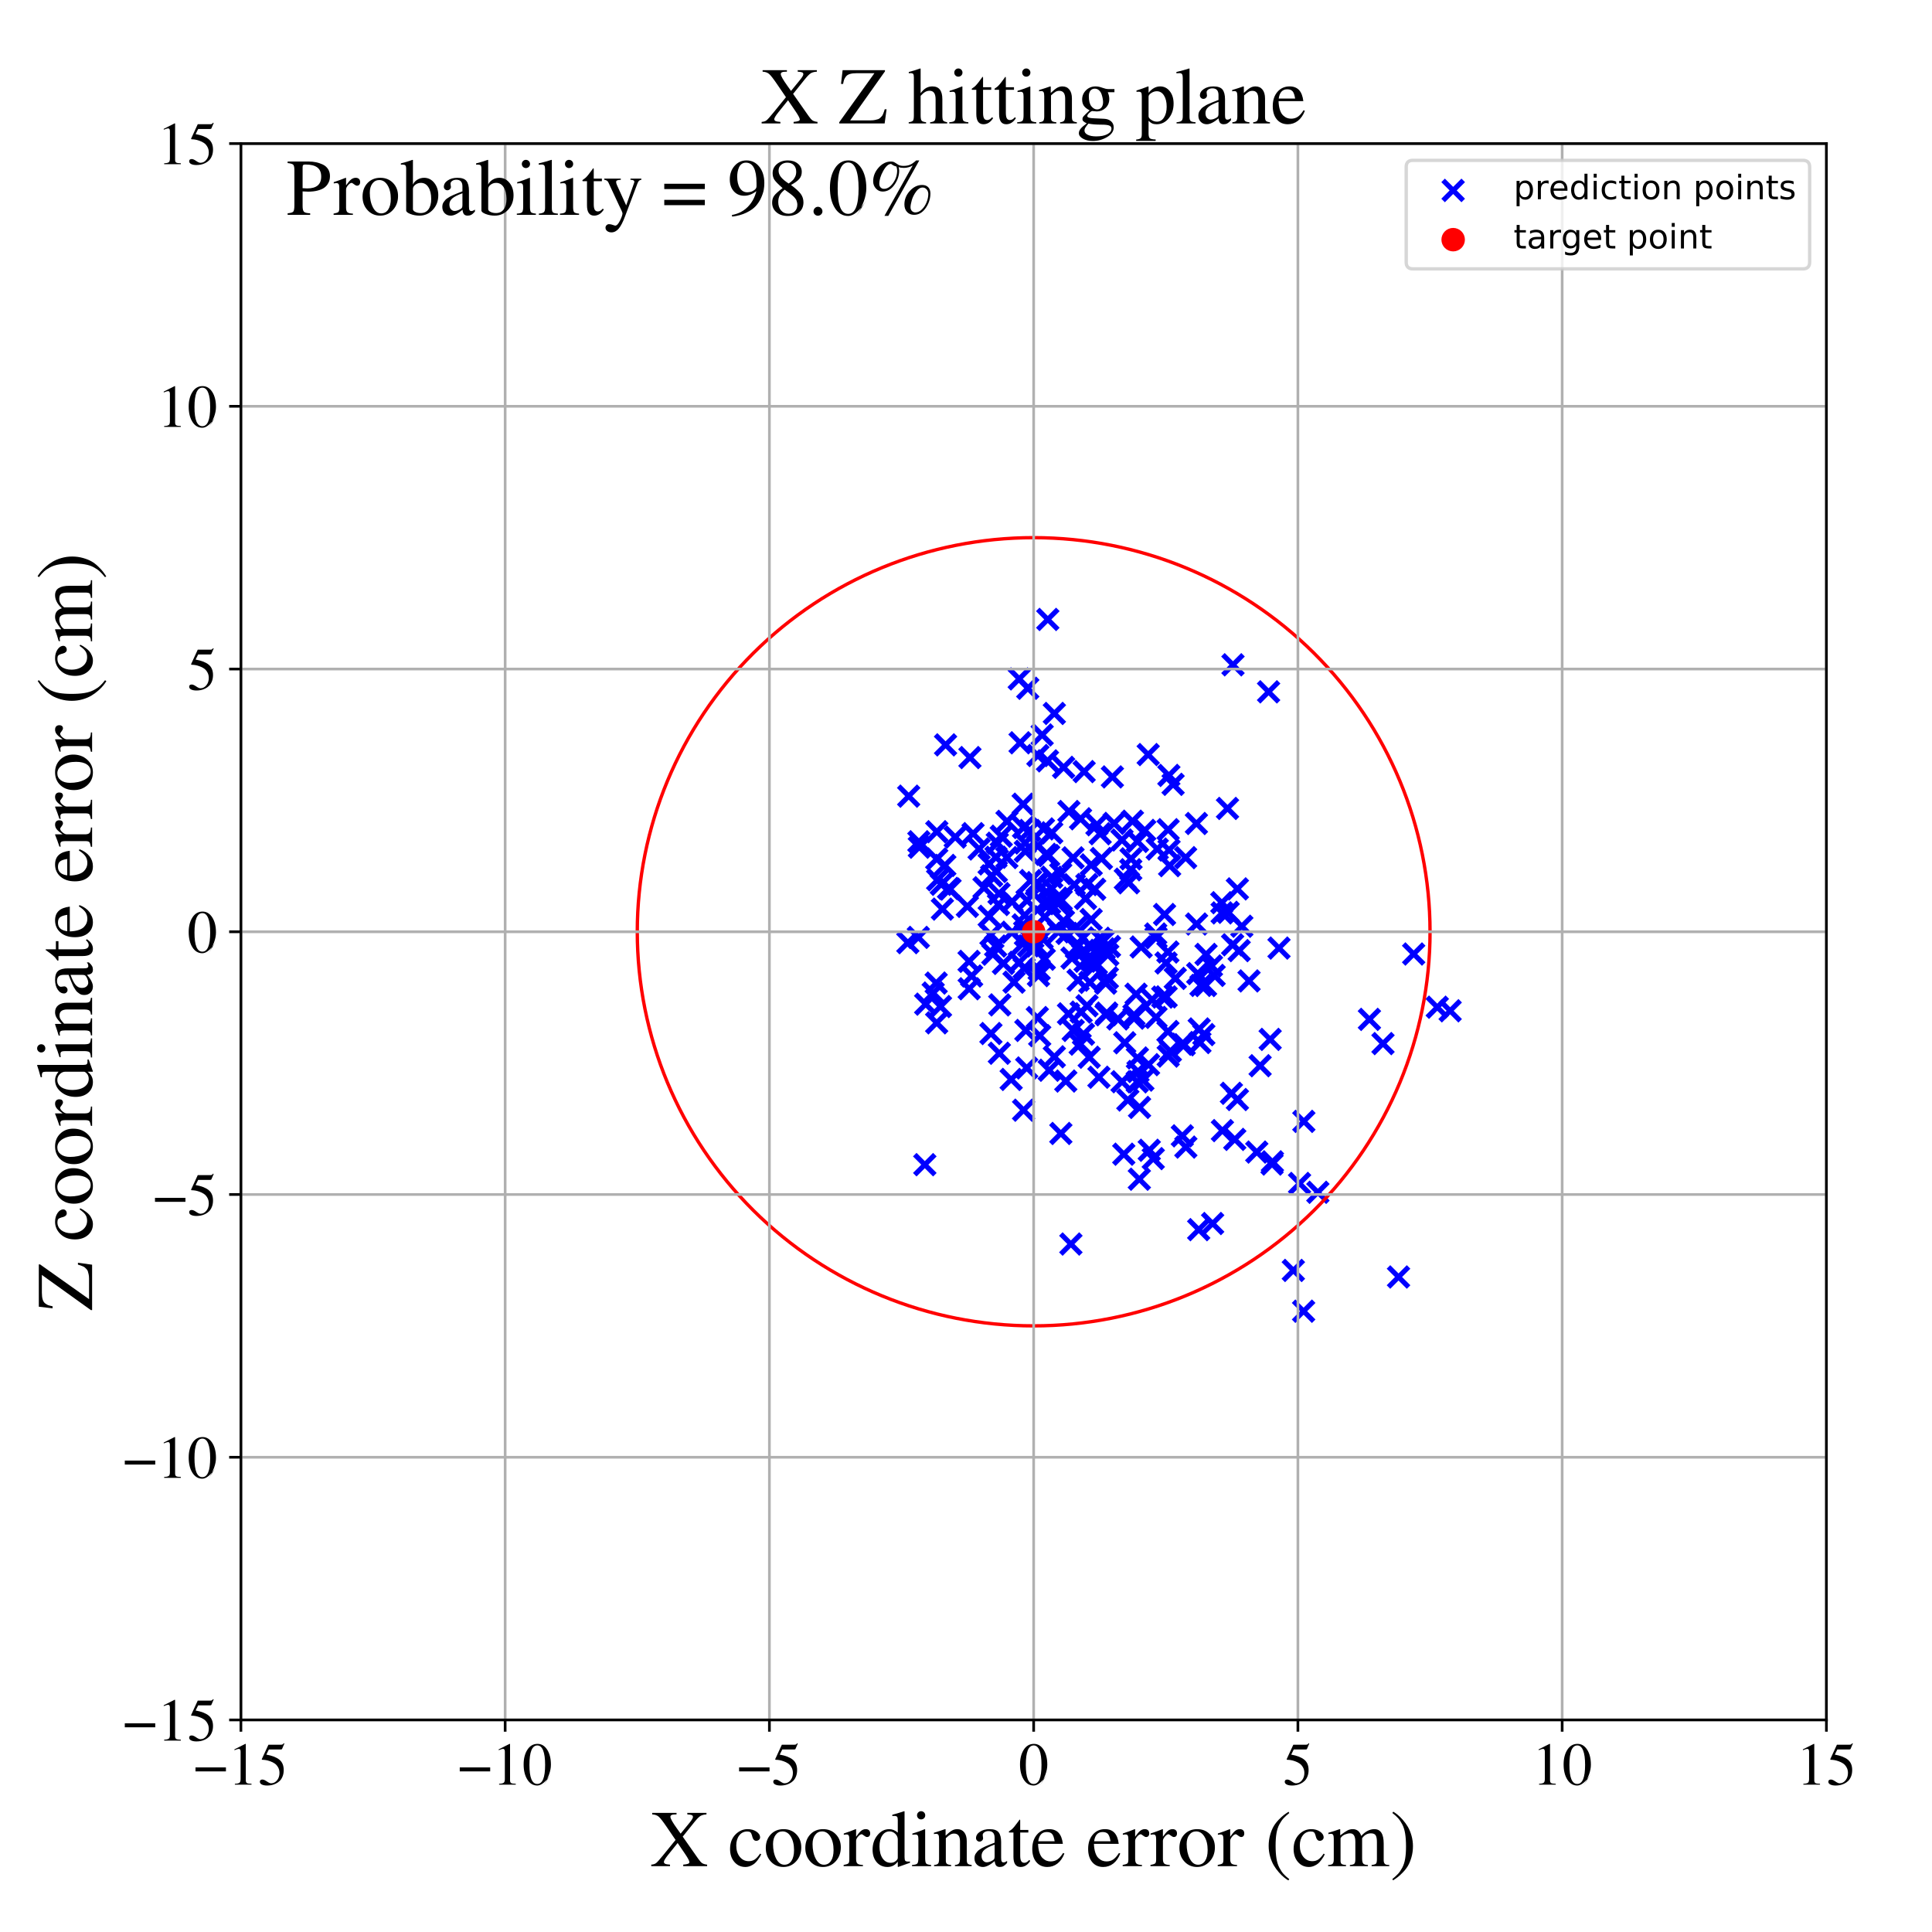 <?xml version="1.0" encoding="utf-8" standalone="no"?>
<!DOCTYPE svg PUBLIC "-//W3C//DTD SVG 1.1//EN"
  "http://www.w3.org/Graphics/SVG/1.1/DTD/svg11.dtd">
<!-- Created with matplotlib (https://matplotlib.org/) -->
<svg height="576pt" version="1.1" viewBox="0 0 576 576" width="576pt" xmlns="http://www.w3.org/2000/svg" xmlns:xlink="http://www.w3.org/1999/xlink">
 <defs>
  <style type="text/css">
*{stroke-linecap:butt;stroke-linejoin:round;}
  </style>
 </defs>
 <g id="figure_1">
  <g id="patch_1">
   <path d="M 0 576 
L 576 576 
L 576 0 
L 0 0 
z
" style="fill:#ffffff;"/>
  </g>
  <g id="axes_1">
   <g id="patch_2">
    <path d="M 71.822 512.784 
L 544.52 512.784 
L 544.52 42.802 
L 71.822 42.802 
z
" style="fill:#ffffff;"/>
   </g>
   <g id="PathCollection_1">
    <defs>
     <path d="M -3 3 
L 3 -3 
M -3 -3 
L 3 3 
" id="meb2319fd90" style="stroke:#0000ff;stroke-width:1.5;"/>
    </defs>
    <g clip-path="url(#pbff525d30a)">
     <use style="fill:#0000ff;stroke:#0000ff;stroke-width:1.5;" x="281.687" xlink:href="#meb2319fd90" y="258.007"/>
     <use style="fill:#0000ff;stroke:#0000ff;stroke-width:1.5;" x="279.544" xlink:href="#meb2319fd90" y="262.299"/>
     <use style="fill:#0000ff;stroke:#0000ff;stroke-width:1.5;" x="412.318" xlink:href="#meb2319fd90" y="311.132"/>
     <use style="fill:#0000ff;stroke:#0000ff;stroke-width:1.5;" x="314.328" xlink:href="#meb2319fd90" y="315.07"/>
     <use style="fill:#0000ff;stroke:#0000ff;stroke-width:1.5;" x="364.265" xlink:href="#meb2319fd90" y="269.127"/>
     <use style="fill:#0000ff;stroke:#0000ff;stroke-width:1.5;" x="273.949" xlink:href="#meb2319fd90" y="250.961"/>
     <use style="fill:#0000ff;stroke:#0000ff;stroke-width:1.5;" x="281.907" xlink:href="#meb2319fd90" y="222.072"/>
     <use style="fill:#0000ff;stroke:#0000ff;stroke-width:1.5;" x="309.433" xlink:href="#meb2319fd90" y="225.246"/>
     <use style="fill:#0000ff;stroke:#0000ff;stroke-width:1.5;" x="350.391" xlink:href="#meb2319fd90" y="291.696"/>
     <use style="fill:#0000ff;stroke:#0000ff;stroke-width:1.5;" x="312.805" xlink:href="#meb2319fd90" y="319.08"/>
     <use style="fill:#0000ff;stroke:#0000ff;stroke-width:1.5;" x="329.637" xlink:href="#meb2319fd90" y="293.119"/>
     <use style="fill:#0000ff;stroke:#0000ff;stroke-width:1.5;" x="315.557" xlink:href="#meb2319fd90" y="277.809"/>
     <use style="fill:#0000ff;stroke:#0000ff;stroke-width:1.5;" x="340.218" xlink:href="#meb2319fd90" y="282.33"/>
     <use style="fill:#0000ff;stroke:#0000ff;stroke-width:1.5;" x="329.957" xlink:href="#meb2319fd90" y="302.034"/>
     <use style="fill:#0000ff;stroke:#0000ff;stroke-width:1.5;" x="305.721" xlink:href="#meb2319fd90" y="278.71"/>
     <use style="fill:#0000ff;stroke:#0000ff;stroke-width:1.5;" x="381.317" xlink:href="#meb2319fd90" y="282.655"/>
     <use style="fill:#0000ff;stroke:#0000ff;stroke-width:1.5;" x="279.107" xlink:href="#meb2319fd90" y="293.086"/>
     <use style="fill:#0000ff;stroke:#0000ff;stroke-width:1.5;" x="325.976" xlink:href="#meb2319fd90" y="286.695"/>
     <use style="fill:#0000ff;stroke:#0000ff;stroke-width:1.5;" x="345.022" xlink:href="#meb2319fd90" y="253.13"/>
     <use style="fill:#0000ff;stroke:#0000ff;stroke-width:1.5;" x="282.787" xlink:href="#meb2319fd90" y="264.865"/>
     <use style="fill:#0000ff;stroke:#0000ff;stroke-width:1.5;" x="353.059" xlink:href="#meb2319fd90" y="311.478"/>
     <use style="fill:#0000ff;stroke:#0000ff;stroke-width:1.5;" x="374.692" xlink:href="#meb2319fd90" y="343.471"/>
     <use style="fill:#0000ff;stroke:#0000ff;stroke-width:1.5;" x="337.126" xlink:href="#meb2319fd90" y="259.302"/>
     <use style="fill:#0000ff;stroke:#0000ff;stroke-width:1.5;" x="312.93" xlink:href="#meb2319fd90" y="269.291"/>
     <use style="fill:#0000ff;stroke:#0000ff;stroke-width:1.5;" x="353.543" xlink:href="#meb2319fd90" y="341.992"/>
     <use style="fill:#0000ff;stroke:#0000ff;stroke-width:1.5;" x="309.974" xlink:href="#meb2319fd90" y="308.753"/>
     <use style="fill:#0000ff;stroke:#0000ff;stroke-width:1.5;" x="335.5" xlink:href="#meb2319fd90" y="262.114"/>
     <use style="fill:#0000ff;stroke:#0000ff;stroke-width:1.5;" x="348.262" xlink:href="#meb2319fd90" y="247.357"/>
     <use style="fill:#0000ff;stroke:#0000ff;stroke-width:1.5;" x="339.048" xlink:href="#meb2319fd90" y="322.536"/>
     <use style="fill:#0000ff;stroke:#0000ff;stroke-width:1.5;" x="353.478" xlink:href="#meb2319fd90" y="255.694"/>
     <use style="fill:#0000ff;stroke:#0000ff;stroke-width:1.5;" x="348.197" xlink:href="#meb2319fd90" y="283.833"/>
     <use style="fill:#0000ff;stroke:#0000ff;stroke-width:1.5;" x="305.172" xlink:href="#meb2319fd90" y="330.991"/>
     <use style="fill:#0000ff;stroke:#0000ff;stroke-width:1.5;" x="300.179" xlink:href="#meb2319fd90" y="255.673"/>
     <use style="fill:#0000ff;stroke:#0000ff;stroke-width:1.5;" x="337.619" xlink:href="#meb2319fd90" y="244.829"/>
     <use style="fill:#0000ff;stroke:#0000ff;stroke-width:1.5;" x="305.614" xlink:href="#meb2319fd90" y="251.315"/>
     <use style="fill:#0000ff;stroke:#0000ff;stroke-width:1.5;" x="326.247" xlink:href="#meb2319fd90" y="288.129"/>
     <use style="fill:#0000ff;stroke:#0000ff;stroke-width:1.5;" x="333.277" xlink:href="#meb2319fd90" y="303.784"/>
     <use style="fill:#0000ff;stroke:#0000ff;stroke-width:1.5;" x="305.156" xlink:href="#meb2319fd90" y="246.719"/>
     <use style="fill:#0000ff;stroke:#0000ff;stroke-width:1.5;" x="297.333" xlink:href="#meb2319fd90" y="251.392"/>
     <use style="fill:#0000ff;stroke:#0000ff;stroke-width:1.5;" x="367.598" xlink:href="#meb2319fd90" y="198.205"/>
     <use style="fill:#0000ff;stroke:#0000ff;stroke-width:1.5;" x="408.273" xlink:href="#meb2319fd90" y="303.916"/>
     <use style="fill:#0000ff;stroke:#0000ff;stroke-width:1.5;" x="323.507" xlink:href="#meb2319fd90" y="286.573"/>
     <use style="fill:#0000ff;stroke:#0000ff;stroke-width:1.5;" x="307.265" xlink:href="#meb2319fd90" y="262.526"/>
     <use style="fill:#0000ff;stroke:#0000ff;stroke-width:1.5;" x="347.198" xlink:href="#meb2319fd90" y="272.642"/>
     <use style="fill:#0000ff;stroke:#0000ff;stroke-width:1.5;" x="388.723" xlink:href="#meb2319fd90" y="334.324"/>
     <use style="fill:#0000ff;stroke:#0000ff;stroke-width:1.5;" x="356.746" xlink:href="#meb2319fd90" y="275.487"/>
     <use style="fill:#0000ff;stroke:#0000ff;stroke-width:1.5;" x="348.201" xlink:href="#meb2319fd90" y="307.522"/>
     <use style="fill:#0000ff;stroke:#0000ff;stroke-width:1.5;" x="306.98" xlink:href="#meb2319fd90" y="247.591"/>
     <use style="fill:#0000ff;stroke:#0000ff;stroke-width:1.5;" x="421.47" xlink:href="#meb2319fd90" y="284.425"/>
     <use style="fill:#0000ff;stroke:#0000ff;stroke-width:1.5;" x="278.215" xlink:href="#meb2319fd90" y="296.061"/>
     <use style="fill:#0000ff;stroke:#0000ff;stroke-width:1.5;" x="367.491" xlink:href="#meb2319fd90" y="281.678"/>
     <use style="fill:#0000ff;stroke:#0000ff;stroke-width:1.5;" x="296.922" xlink:href="#meb2319fd90" y="255.58"/>
     <use style="fill:#0000ff;stroke:#0000ff;stroke-width:1.5;" x="311.339" xlink:href="#meb2319fd90" y="285.98"/>
     <use style="fill:#0000ff;stroke:#0000ff;stroke-width:1.5;" x="309.815" xlink:href="#meb2319fd90" y="289.096"/>
     <use style="fill:#0000ff;stroke:#0000ff;stroke-width:1.5;" x="313.563" xlink:href="#meb2319fd90" y="261.516"/>
     <use style="fill:#0000ff;stroke:#0000ff;stroke-width:1.5;" x="349.746" xlink:href="#meb2319fd90" y="233.84"/>
     <use style="fill:#0000ff;stroke:#0000ff;stroke-width:1.5;" x="316.252" xlink:href="#meb2319fd90" y="260.469"/>
     <use style="fill:#0000ff;stroke:#0000ff;stroke-width:1.5;" x="330.783" xlink:href="#meb2319fd90" y="282.191"/>
     <use style="fill:#0000ff;stroke:#0000ff;stroke-width:1.5;" x="344.653" xlink:href="#meb2319fd90" y="303.322"/>
     <use style="fill:#0000ff;stroke:#0000ff;stroke-width:1.5;" x="367.134" xlink:href="#meb2319fd90" y="325.953"/>
     <use style="fill:#0000ff;stroke:#0000ff;stroke-width:1.5;" x="311.091" xlink:href="#meb2319fd90" y="247.131"/>
     <use style="fill:#0000ff;stroke:#0000ff;stroke-width:1.5;" x="325.286" xlink:href="#meb2319fd90" y="286.04"/>
     <use style="fill:#0000ff;stroke:#0000ff;stroke-width:1.5;" x="338.072" xlink:href="#meb2319fd90" y="302.621"/>
     <use style="fill:#0000ff;stroke:#0000ff;stroke-width:1.5;" x="348.709" xlink:href="#meb2319fd90" y="258.08"/>
     <use style="fill:#0000ff;stroke:#0000ff;stroke-width:1.5;" x="338.7" xlink:href="#meb2319fd90" y="296.404"/>
     <use style="fill:#0000ff;stroke:#0000ff;stroke-width:1.5;" x="327.83" xlink:href="#meb2319fd90" y="279.728"/>
     <use style="fill:#0000ff;stroke:#0000ff;stroke-width:1.5;" x="392.903" xlink:href="#meb2319fd90" y="355.465"/>
     <use style="fill:#0000ff;stroke:#0000ff;stroke-width:1.5;" x="358.903" xlink:href="#meb2319fd90" y="308.45"/>
     <use style="fill:#0000ff;stroke:#0000ff;stroke-width:1.5;" x="385.593" xlink:href="#meb2319fd90" y="378.76"/>
     <use style="fill:#0000ff;stroke:#0000ff;stroke-width:1.5;" x="280.397" xlink:href="#meb2319fd90" y="300.08"/>
     <use style="fill:#0000ff;stroke:#0000ff;stroke-width:1.5;" x="309.598" xlink:href="#meb2319fd90" y="290.856"/>
     <use style="fill:#0000ff;stroke:#0000ff;stroke-width:1.5;" x="388.658" xlink:href="#meb2319fd90" y="390.918"/>
     <use style="fill:#0000ff;stroke:#0000ff;stroke-width:1.5;" x="361.987" xlink:href="#meb2319fd90" y="290.799"/>
     <use style="fill:#0000ff;stroke:#0000ff;stroke-width:1.5;" x="330.146" xlink:href="#meb2319fd90" y="291.532"/>
     <use style="fill:#0000ff;stroke:#0000ff;stroke-width:1.5;" x="347.649" xlink:href="#meb2319fd90" y="287.096"/>
     <use style="fill:#0000ff;stroke:#0000ff;stroke-width:1.5;" x="303.892" xlink:href="#meb2319fd90" y="286.914"/>
     <use style="fill:#0000ff;stroke:#0000ff;stroke-width:1.5;" x="339.278" xlink:href="#meb2319fd90" y="319.446"/>
     <use style="fill:#0000ff;stroke:#0000ff;stroke-width:1.5;" x="310.71" xlink:href="#meb2319fd90" y="219.112"/>
     <use style="fill:#0000ff;stroke:#0000ff;stroke-width:1.5;" x="368.905" xlink:href="#meb2319fd90" y="265.01"/>
     <use style="fill:#0000ff;stroke:#0000ff;stroke-width:1.5;" x="329.746" xlink:href="#meb2319fd90" y="302.537"/>
     <use style="fill:#0000ff;stroke:#0000ff;stroke-width:1.5;" x="309.264" xlink:href="#meb2319fd90" y="303.366"/>
     <use style="fill:#0000ff;stroke:#0000ff;stroke-width:1.5;" x="348.933" xlink:href="#meb2319fd90" y="313.414"/>
     <use style="fill:#0000ff;stroke:#0000ff;stroke-width:1.5;" x="344.658" xlink:href="#meb2319fd90" y="279.56"/>
     <use style="fill:#0000ff;stroke:#0000ff;stroke-width:1.5;" x="358.056" xlink:href="#meb2319fd90" y="293.788"/>
     <use style="fill:#0000ff;stroke:#0000ff;stroke-width:1.5;" x="311.838" xlink:href="#meb2319fd90" y="254.707"/>
     <use style="fill:#0000ff;stroke:#0000ff;stroke-width:1.5;" x="337.201" xlink:href="#meb2319fd90" y="256.042"/>
     <use style="fill:#0000ff;stroke:#0000ff;stroke-width:1.5;" x="368.128" xlink:href="#meb2319fd90" y="339.696"/>
     <use style="fill:#0000ff;stroke:#0000ff;stroke-width:1.5;" x="335.042" xlink:href="#meb2319fd90" y="344.11"/>
     <use style="fill:#0000ff;stroke:#0000ff;stroke-width:1.5;" x="317.05" xlink:href="#meb2319fd90" y="274.617"/>
     <use style="fill:#0000ff;stroke:#0000ff;stroke-width:1.5;" x="312.644" xlink:href="#meb2319fd90" y="255.083"/>
     <use style="fill:#0000ff;stroke:#0000ff;stroke-width:1.5;" x="289.171" xlink:href="#meb2319fd90" y="225.858"/>
     <use style="fill:#0000ff;stroke:#0000ff;stroke-width:1.5;" x="322.03" xlink:href="#meb2319fd90" y="311.297"/>
     <use style="fill:#0000ff;stroke:#0000ff;stroke-width:1.5;" x="319.273" xlink:href="#meb2319fd90" y="370.891"/>
     <use style="fill:#0000ff;stroke:#0000ff;stroke-width:1.5;" x="299.162" xlink:href="#meb2319fd90" y="287.228"/>
     <use style="fill:#0000ff;stroke:#0000ff;stroke-width:1.5;" x="342.637" xlink:href="#meb2319fd90" y="342.938"/>
     <use style="fill:#0000ff;stroke:#0000ff;stroke-width:1.5;" x="280.962" xlink:href="#meb2319fd90" y="271.038"/>
     <use style="fill:#0000ff;stroke:#0000ff;stroke-width:1.5;" x="284.782" xlink:href="#meb2319fd90" y="249.573"/>
     <use style="fill:#0000ff;stroke:#0000ff;stroke-width:1.5;" x="295.639" xlink:href="#meb2319fd90" y="261.108"/>
     <use style="fill:#0000ff;stroke:#0000ff;stroke-width:1.5;" x="347.67" xlink:href="#meb2319fd90" y="297.207"/>
     <use style="fill:#0000ff;stroke:#0000ff;stroke-width:1.5;" x="302.32" xlink:href="#meb2319fd90" y="292.813"/>
     <use style="fill:#0000ff;stroke:#0000ff;stroke-width:1.5;" x="366.17" xlink:href="#meb2319fd90" y="271.996"/>
     <use style="fill:#0000ff;stroke:#0000ff;stroke-width:1.5;" x="298.511" xlink:href="#meb2319fd90" y="249.301"/>
     <use style="fill:#0000ff;stroke:#0000ff;stroke-width:1.5;" x="270.661" xlink:href="#meb2319fd90" y="281.041"/>
     <use style="fill:#0000ff;stroke:#0000ff;stroke-width:1.5;" x="275.72" xlink:href="#meb2319fd90" y="347.234"/>
     <use style="fill:#0000ff;stroke:#0000ff;stroke-width:1.5;" x="324.032" xlink:href="#meb2319fd90" y="263.73"/>
     <use style="fill:#0000ff;stroke:#0000ff;stroke-width:1.5;" x="365.964" xlink:href="#meb2319fd90" y="241.024"/>
     <use style="fill:#0000ff;stroke:#0000ff;stroke-width:1.5;" x="317.098" xlink:href="#meb2319fd90" y="228.776"/>
     <use style="fill:#0000ff;stroke:#0000ff;stroke-width:1.5;" x="315.453" xlink:href="#meb2319fd90" y="269.379"/>
     <use style="fill:#0000ff;stroke:#0000ff;stroke-width:1.5;" x="364.358" xlink:href="#meb2319fd90" y="272.171"/>
     <use style="fill:#0000ff;stroke:#0000ff;stroke-width:1.5;" x="352.494" xlink:href="#meb2319fd90" y="338.631"/>
     <use style="fill:#0000ff;stroke:#0000ff;stroke-width:1.5;" x="290.1" xlink:href="#meb2319fd90" y="248.535"/>
     <use style="fill:#0000ff;stroke:#0000ff;stroke-width:1.5;" x="343.489" xlink:href="#meb2319fd90" y="298.037"/>
     <use style="fill:#0000ff;stroke:#0000ff;stroke-width:1.5;" x="305.043" xlink:href="#meb2319fd90" y="239.765"/>
     <use style="fill:#0000ff;stroke:#0000ff;stroke-width:1.5;" x="322.339" xlink:href="#meb2319fd90" y="301.743"/>
     <use style="fill:#0000ff;stroke:#0000ff;stroke-width:1.5;" x="338.079" xlink:href="#meb2319fd90" y="303.553"/>
     <use style="fill:#0000ff;stroke:#0000ff;stroke-width:1.5;" x="327.035" xlink:href="#meb2319fd90" y="245.886"/>
     <use style="fill:#0000ff;stroke:#0000ff;stroke-width:1.5;" x="313.566" xlink:href="#meb2319fd90" y="248.28"/>
     <use style="fill:#0000ff;stroke:#0000ff;stroke-width:1.5;" x="296.837" xlink:href="#meb2319fd90" y="282.059"/>
     <use style="fill:#0000ff;stroke:#0000ff;stroke-width:1.5;" x="305.488" xlink:href="#meb2319fd90" y="272.889"/>
     <use style="fill:#0000ff;stroke:#0000ff;stroke-width:1.5;" x="332.151" xlink:href="#meb2319fd90" y="245.483"/>
     <use style="fill:#0000ff;stroke:#0000ff;stroke-width:1.5;" x="336.464" xlink:href="#meb2319fd90" y="263.196"/>
     <use style="fill:#0000ff;stroke:#0000ff;stroke-width:1.5;" x="378.68" xlink:href="#meb2319fd90" y="309.883"/>
     <use style="fill:#0000ff;stroke:#0000ff;stroke-width:1.5;" x="303.874" xlink:href="#meb2319fd90" y="202.401"/>
     <use style="fill:#0000ff;stroke:#0000ff;stroke-width:1.5;" x="344.562" xlink:href="#meb2319fd90" y="278.457"/>
     <use style="fill:#0000ff;stroke:#0000ff;stroke-width:1.5;" x="324.928" xlink:href="#meb2319fd90" y="292.885"/>
     <use style="fill:#0000ff;stroke:#0000ff;stroke-width:1.5;" x="372.382" xlink:href="#meb2319fd90" y="292.447"/>
     <use style="fill:#0000ff;stroke:#0000ff;stroke-width:1.5;" x="321.419" xlink:href="#meb2319fd90" y="292.235"/>
     <use style="fill:#0000ff;stroke:#0000ff;stroke-width:1.5;" x="323.222" xlink:href="#meb2319fd90" y="230.041"/>
     <use style="fill:#0000ff;stroke:#0000ff;stroke-width:1.5;" x="309.45" xlink:href="#meb2319fd90" y="252.158"/>
     <use style="fill:#0000ff;stroke:#0000ff;stroke-width:1.5;" x="279.296" xlink:href="#meb2319fd90" y="247.966"/>
     <use style="fill:#0000ff;stroke:#0000ff;stroke-width:1.5;" x="370.233" xlink:href="#meb2319fd90" y="276.148"/>
     <use style="fill:#0000ff;stroke:#0000ff;stroke-width:1.5;" x="306.201" xlink:href="#meb2319fd90" y="268.464"/>
     <use style="fill:#0000ff;stroke:#0000ff;stroke-width:1.5;" x="320.919" xlink:href="#meb2319fd90" y="282.54"/>
     <use style="fill:#0000ff;stroke:#0000ff;stroke-width:1.5;" x="297.679" xlink:href="#meb2319fd90" y="269.666"/>
     <use style="fill:#0000ff;stroke:#0000ff;stroke-width:1.5;" x="361.183" xlink:href="#meb2319fd90" y="287.98"/>
     <use style="fill:#0000ff;stroke:#0000ff;stroke-width:1.5;" x="328.001" xlink:href="#meb2319fd90" y="248.563"/>
     <use style="fill:#0000ff;stroke:#0000ff;stroke-width:1.5;" x="322.827" xlink:href="#meb2319fd90" y="279.643"/>
     <use style="fill:#0000ff;stroke:#0000ff;stroke-width:1.5;" x="301.465" xlink:href="#meb2319fd90" y="321.82"/>
     <use style="fill:#0000ff;stroke:#0000ff;stroke-width:1.5;" x="288.947" xlink:href="#meb2319fd90" y="294.786"/>
     <use style="fill:#0000ff;stroke:#0000ff;stroke-width:1.5;" x="314.341" xlink:href="#meb2319fd90" y="212.705"/>
     <use style="fill:#0000ff;stroke:#0000ff;stroke-width:1.5;" x="341.282" xlink:href="#meb2319fd90" y="247.569"/>
     <use style="fill:#0000ff;stroke:#0000ff;stroke-width:1.5;" x="325.331" xlink:href="#meb2319fd90" y="257.851"/>
     <use style="fill:#0000ff;stroke:#0000ff;stroke-width:1.5;" x="343.83" xlink:href="#meb2319fd90" y="345.423"/>
     <use style="fill:#0000ff;stroke:#0000ff;stroke-width:1.5;" x="312.293" xlink:href="#meb2319fd90" y="226.84"/>
     <use style="fill:#0000ff;stroke:#0000ff;stroke-width:1.5;" x="359.419" xlink:href="#meb2319fd90" y="293.82"/>
     <use style="fill:#0000ff;stroke:#0000ff;stroke-width:1.5;" x="305.843" xlink:href="#meb2319fd90" y="307.21"/>
     <use style="fill:#0000ff;stroke:#0000ff;stroke-width:1.5;" x="304.125" xlink:href="#meb2319fd90" y="221.454"/>
     <use style="fill:#0000ff;stroke:#0000ff;stroke-width:1.5;" x="378.211" xlink:href="#meb2319fd90" y="206.26"/>
     <use style="fill:#0000ff;stroke:#0000ff;stroke-width:1.5;" x="298.07" xlink:href="#meb2319fd90" y="299.591"/>
     <use style="fill:#0000ff;stroke:#0000ff;stroke-width:1.5;" x="295.435" xlink:href="#meb2319fd90" y="278.698"/>
     <use style="fill:#0000ff;stroke:#0000ff;stroke-width:1.5;" x="335.329" xlink:href="#meb2319fd90" y="310.885"/>
     <use style="fill:#0000ff;stroke:#0000ff;stroke-width:1.5;" x="323.641" xlink:href="#meb2319fd90" y="267.881"/>
     <use style="fill:#0000ff;stroke:#0000ff;stroke-width:1.5;" x="342.321" xlink:href="#meb2319fd90" y="224.965"/>
     <use style="fill:#0000ff;stroke:#0000ff;stroke-width:1.5;" x="275.979" xlink:href="#meb2319fd90" y="299.373"/>
     <use style="fill:#0000ff;stroke:#0000ff;stroke-width:1.5;" x="339.677" xlink:href="#meb2319fd90" y="351.568"/>
     <use style="fill:#0000ff;stroke:#0000ff;stroke-width:1.5;" x="356.696" xlink:href="#meb2319fd90" y="245.512"/>
     <use style="fill:#0000ff;stroke:#0000ff;stroke-width:1.5;" x="336.247" xlink:href="#meb2319fd90" y="327.955"/>
     <use style="fill:#0000ff;stroke:#0000ff;stroke-width:1.5;" x="375.687" xlink:href="#meb2319fd90" y="317.729"/>
     <use style="fill:#0000ff;stroke:#0000ff;stroke-width:1.5;" x="364.446" xlink:href="#meb2319fd90" y="337.075"/>
     <use style="fill:#0000ff;stroke:#0000ff;stroke-width:1.5;" x="301.742" xlink:href="#meb2319fd90" y="277.927"/>
     <use style="fill:#0000ff;stroke:#0000ff;stroke-width:1.5;" x="297.944" xlink:href="#meb2319fd90" y="314.011"/>
     <use style="fill:#0000ff;stroke:#0000ff;stroke-width:1.5;" x="297.047" xlink:href="#meb2319fd90" y="259.819"/>
     <use style="fill:#0000ff;stroke:#0000ff;stroke-width:1.5;" x="311.459" xlink:href="#meb2319fd90" y="273.367"/>
     <use style="fill:#0000ff;stroke:#0000ff;stroke-width:1.5;" x="305.69" xlink:href="#meb2319fd90" y="253.796"/>
     <use style="fill:#0000ff;stroke:#0000ff;stroke-width:1.5;" x="279.257" xlink:href="#meb2319fd90" y="304.941"/>
     <use style="fill:#0000ff;stroke:#0000ff;stroke-width:1.5;" x="352.384" xlink:href="#meb2319fd90" y="311.319"/>
     <use style="fill:#0000ff;stroke:#0000ff;stroke-width:1.5;" x="368.916" xlink:href="#meb2319fd90" y="327.81"/>
     <use style="fill:#0000ff;stroke:#0000ff;stroke-width:1.5;" x="301.718" xlink:href="#meb2319fd90" y="268.817"/>
     <use style="fill:#0000ff;stroke:#0000ff;stroke-width:1.5;" x="280.631" xlink:href="#meb2319fd90" y="263.643"/>
     <use style="fill:#0000ff;stroke:#0000ff;stroke-width:1.5;" x="294.892" xlink:href="#meb2319fd90" y="257.558"/>
     <use style="fill:#0000ff;stroke:#0000ff;stroke-width:1.5;" x="387.448" xlink:href="#meb2319fd90" y="352.826"/>
     <use style="fill:#0000ff;stroke:#0000ff;stroke-width:1.5;" x="324.073" xlink:href="#meb2319fd90" y="299.85"/>
     <use style="fill:#0000ff;stroke:#0000ff;stroke-width:1.5;" x="324.729" xlink:href="#meb2319fd90" y="315.204"/>
     <use style="fill:#0000ff;stroke:#0000ff;stroke-width:1.5;" x="369.441" xlink:href="#meb2319fd90" y="283.413"/>
     <use style="fill:#0000ff;stroke:#0000ff;stroke-width:1.5;" x="317.752" xlink:href="#meb2319fd90" y="322.301"/>
     <use style="fill:#0000ff;stroke:#0000ff;stroke-width:1.5;" x="306.098" xlink:href="#meb2319fd90" y="318.393"/>
     <use style="fill:#0000ff;stroke:#0000ff;stroke-width:1.5;" x="315.084" xlink:href="#meb2319fd90" y="267.77"/>
     <use style="fill:#0000ff;stroke:#0000ff;stroke-width:1.5;" x="270.917" xlink:href="#meb2319fd90" y="237.367"/>
     <use style="fill:#0000ff;stroke:#0000ff;stroke-width:1.5;" x="309.208" xlink:href="#meb2319fd90" y="263.138"/>
     <use style="fill:#0000ff;stroke:#0000ff;stroke-width:1.5;" x="283.24" xlink:href="#meb2319fd90" y="265.07"/>
     <use style="fill:#0000ff;stroke:#0000ff;stroke-width:1.5;" x="295.999" xlink:href="#meb2319fd90" y="284.481"/>
     <use style="fill:#0000ff;stroke:#0000ff;stroke-width:1.5;" x="319.912" xlink:href="#meb2319fd90" y="255.753"/>
     <use style="fill:#0000ff;stroke:#0000ff;stroke-width:1.5;" x="310.699" xlink:href="#meb2319fd90" y="279.713"/>
     <use style="fill:#0000ff;stroke:#0000ff;stroke-width:1.5;" x="291.905" xlink:href="#meb2319fd90" y="253.114"/>
     <use style="fill:#0000ff;stroke:#0000ff;stroke-width:1.5;" x="348.481" xlink:href="#meb2319fd90" y="231.177"/>
     <use style="fill:#0000ff;stroke:#0000ff;stroke-width:1.5;" x="289.68" xlink:href="#meb2319fd90" y="290.975"/>
     <use style="fill:#0000ff;stroke:#0000ff;stroke-width:1.5;" x="319.605" xlink:href="#meb2319fd90" y="285.648"/>
     <use style="fill:#0000ff;stroke:#0000ff;stroke-width:1.5;" x="416.953" xlink:href="#meb2319fd90" y="380.717"/>
     <use style="fill:#0000ff;stroke:#0000ff;stroke-width:1.5;" x="288.914" xlink:href="#meb2319fd90" y="286.617"/>
     <use style="fill:#0000ff;stroke:#0000ff;stroke-width:1.5;" x="313.588" xlink:href="#meb2319fd90" y="264.902"/>
     <use style="fill:#0000ff;stroke:#0000ff;stroke-width:1.5;" x="334.521" xlink:href="#meb2319fd90" y="322.503"/>
     <use style="fill:#0000ff;stroke:#0000ff;stroke-width:1.5;" x="340.732" xlink:href="#meb2319fd90" y="322.017"/>
     <use style="fill:#0000ff;stroke:#0000ff;stroke-width:1.5;" x="348.536" xlink:href="#meb2319fd90" y="253.421"/>
     <use style="fill:#0000ff;stroke:#0000ff;stroke-width:1.5;" x="294.913" xlink:href="#meb2319fd90" y="273.196"/>
     <use style="fill:#0000ff;stroke:#0000ff;stroke-width:1.5;" x="323.025" xlink:href="#meb2319fd90" y="308.335"/>
     <use style="fill:#0000ff;stroke:#0000ff;stroke-width:1.5;" x="325.218" xlink:href="#meb2319fd90" y="282.492"/>
     <use style="fill:#0000ff;stroke:#0000ff;stroke-width:1.5;" x="339.738" xlink:href="#meb2319fd90" y="330.159"/>
     <use style="fill:#0000ff;stroke:#0000ff;stroke-width:1.5;" x="293.362" xlink:href="#meb2319fd90" y="264.667"/>
     <use style="fill:#0000ff;stroke:#0000ff;stroke-width:1.5;" x="318.556" xlink:href="#meb2319fd90" y="302.258"/>
     <use style="fill:#0000ff;stroke:#0000ff;stroke-width:1.5;" x="357.377" xlink:href="#meb2319fd90" y="366.601"/>
     <use style="fill:#0000ff;stroke:#0000ff;stroke-width:1.5;" x="311.134" xlink:href="#meb2319fd90" y="269.414"/>
     <use style="fill:#0000ff;stroke:#0000ff;stroke-width:1.5;" x="379.238" xlink:href="#meb2319fd90" y="347.047"/>
     <use style="fill:#0000ff;stroke:#0000ff;stroke-width:1.5;" x="305.335" xlink:href="#meb2319fd90" y="288.682"/>
     <use style="fill:#0000ff;stroke:#0000ff;stroke-width:1.5;" x="297.848" xlink:href="#meb2319fd90" y="266.403"/>
     <use style="fill:#0000ff;stroke:#0000ff;stroke-width:1.5;" x="300.223" xlink:href="#meb2319fd90" y="244.875"/>
     <use style="fill:#0000ff;stroke:#0000ff;stroke-width:1.5;" x="307.927" xlink:href="#meb2319fd90" y="279.463"/>
     <use style="fill:#0000ff;stroke:#0000ff;stroke-width:1.5;" x="339.118" xlink:href="#meb2319fd90" y="250.851"/>
     <use style="fill:#0000ff;stroke:#0000ff;stroke-width:1.5;" x="274.086" xlink:href="#meb2319fd90" y="252.585"/>
     <use style="fill:#0000ff;stroke:#0000ff;stroke-width:1.5;" x="279.271" xlink:href="#meb2319fd90" y="256.09"/>
     <use style="fill:#0000ff;stroke:#0000ff;stroke-width:1.5;" x="305.033" xlink:href="#meb2319fd90" y="275.729"/>
     <use style="fill:#0000ff;stroke:#0000ff;stroke-width:1.5;" x="322.148" xlink:href="#meb2319fd90" y="244.105"/>
     <use style="fill:#0000ff;stroke:#0000ff;stroke-width:1.5;" x="328.367" xlink:href="#meb2319fd90" y="255.952"/>
     <use style="fill:#0000ff;stroke:#0000ff;stroke-width:1.5;" x="326.873" xlink:href="#meb2319fd90" y="287.349"/>
     <use style="fill:#0000ff;stroke:#0000ff;stroke-width:1.5;" x="306.63" xlink:href="#meb2319fd90" y="281.999"/>
     <use style="fill:#0000ff;stroke:#0000ff;stroke-width:1.5;" x="316.397" xlink:href="#meb2319fd90" y="268.357"/>
     <use style="fill:#0000ff;stroke:#0000ff;stroke-width:1.5;" x="330.267" xlink:href="#meb2319fd90" y="284.693"/>
     <use style="fill:#0000ff;stroke:#0000ff;stroke-width:1.5;" x="329.193" xlink:href="#meb2319fd90" y="282.883"/>
     <use style="fill:#0000ff;stroke:#0000ff;stroke-width:1.5;" x="319.965" xlink:href="#meb2319fd90" y="307.21"/>
     <use style="fill:#0000ff;stroke:#0000ff;stroke-width:1.5;" x="359.567" xlink:href="#meb2319fd90" y="284.543"/>
     <use style="fill:#0000ff;stroke:#0000ff;stroke-width:1.5;" x="325.315" xlink:href="#meb2319fd90" y="274.129"/>
     <use style="fill:#0000ff;stroke:#0000ff;stroke-width:1.5;" x="357.524" xlink:href="#meb2319fd90" y="306.767"/>
     <use style="fill:#0000ff;stroke:#0000ff;stroke-width:1.5;" x="342.419" xlink:href="#meb2319fd90" y="317.408"/>
     <use style="fill:#0000ff;stroke:#0000ff;stroke-width:1.5;" x="309.115" xlink:href="#meb2319fd90" y="282.018"/>
     <use style="fill:#0000ff;stroke:#0000ff;stroke-width:1.5;" x="428.503" xlink:href="#meb2319fd90" y="300.286"/>
     <use style="fill:#0000ff;stroke:#0000ff;stroke-width:1.5;" x="379.354" xlink:href="#meb2319fd90" y="346.383"/>
     <use style="fill:#0000ff;stroke:#0000ff;stroke-width:1.5;" x="357.085" xlink:href="#meb2319fd90" y="290.257"/>
     <use style="fill:#0000ff;stroke:#0000ff;stroke-width:1.5;" x="318.676" xlink:href="#meb2319fd90" y="241.937"/>
     <use style="fill:#0000ff;stroke:#0000ff;stroke-width:1.5;" x="361.529" xlink:href="#meb2319fd90" y="364.774"/>
     <use style="fill:#0000ff;stroke:#0000ff;stroke-width:1.5;" x="318.125" xlink:href="#meb2319fd90" y="278.277"/>
     <use style="fill:#0000ff;stroke:#0000ff;stroke-width:1.5;" x="326.367" xlink:href="#meb2319fd90" y="265.123"/>
     <use style="fill:#0000ff;stroke:#0000ff;stroke-width:1.5;" x="323.123" xlink:href="#meb2319fd90" y="283.337"/>
     <use style="fill:#0000ff;stroke:#0000ff;stroke-width:1.5;" x="316.277" xlink:href="#meb2319fd90" y="337.929"/>
     <use style="fill:#0000ff;stroke:#0000ff;stroke-width:1.5;" x="320.816" xlink:href="#meb2319fd90" y="276.5"/>
     <use style="fill:#0000ff;stroke:#0000ff;stroke-width:1.5;" x="320.288" xlink:href="#meb2319fd90" y="263.761"/>
     <use style="fill:#0000ff;stroke:#0000ff;stroke-width:1.5;" x="339.097" xlink:href="#meb2319fd90" y="315.42"/>
     <use style="fill:#0000ff;stroke:#0000ff;stroke-width:1.5;" x="327.629" xlink:href="#meb2319fd90" y="321.162"/>
     <use style="fill:#0000ff;stroke:#0000ff;stroke-width:1.5;" x="331.644" xlink:href="#meb2319fd90" y="231.626"/>
     <use style="fill:#0000ff;stroke:#0000ff;stroke-width:1.5;" x="348.286" xlink:href="#meb2319fd90" y="314.865"/>
     <use style="fill:#0000ff;stroke:#0000ff;stroke-width:1.5;" x="306.415" xlink:href="#meb2319fd90" y="205.2"/>
     <use style="fill:#0000ff;stroke:#0000ff;stroke-width:1.5;" x="357.741" xlink:href="#meb2319fd90" y="310.82"/>
     <use style="fill:#0000ff;stroke:#0000ff;stroke-width:1.5;" x="346.65" xlink:href="#meb2319fd90" y="297.27"/>
     <use style="fill:#0000ff;stroke:#0000ff;stroke-width:1.5;" x="328.982" xlink:href="#meb2319fd90" y="280.532"/>
     <use style="fill:#0000ff;stroke:#0000ff;stroke-width:1.5;" x="273.79" xlink:href="#meb2319fd90" y="279.468"/>
     <use style="fill:#0000ff;stroke:#0000ff;stroke-width:1.5;" x="308.962" xlink:href="#meb2319fd90" y="263.867"/>
     <use style="fill:#0000ff;stroke:#0000ff;stroke-width:1.5;" x="334.51" xlink:href="#meb2319fd90" y="250.43"/>
     <use style="fill:#0000ff;stroke:#0000ff;stroke-width:1.5;" x="288.416" xlink:href="#meb2319fd90" y="270.226"/>
     <use style="fill:#0000ff;stroke:#0000ff;stroke-width:1.5;" x="432.338" xlink:href="#meb2319fd90" y="301.352"/>
     <use style="fill:#0000ff;stroke:#0000ff;stroke-width:1.5;" x="304.976" xlink:href="#meb2319fd90" y="281.314"/>
     <use style="fill:#0000ff;stroke:#0000ff;stroke-width:1.5;" x="312.387" xlink:href="#meb2319fd90" y="184.677"/>
     <use style="fill:#0000ff;stroke:#0000ff;stroke-width:1.5;" x="295.432" xlink:href="#meb2319fd90" y="308.127"/>
    </g>
   </g>
   <g id="PathCollection_2">
    <defs>
     <path d="M 0 3 
C 0.796 3 1.559 2.684 2.121 2.121 
C 2.684 1.559 3 0.796 3 0 
C 3 -0.796 2.684 -1.559 2.121 -2.121 
C 1.559 -2.684 0.796 -3 0 -3 
C -0.796 -3 -1.559 -2.684 -2.121 -2.121 
C -2.684 -1.559 -3 -0.796 -3 0 
C -3 0.796 -2.684 1.559 -2.121 2.121 
C -1.559 2.684 -0.796 3 0 3 
z
" id="mf5a7e07378" style="stroke:#ff0000;"/>
    </defs>
    <g clip-path="url(#pbff525d30a)">
     <use style="fill:#ff0000;stroke:#ff0000;" x="308.171" xlink:href="#mf5a7e07378" y="277.793"/>
    </g>
   </g>
   <g id="patch_3">
    <path clip-path="url(#pbff525d30a)" d="M 308.171 395.288 
C 339.511 395.288 369.572 382.908 391.733 360.875 
C 413.894 338.841 426.346 308.953 426.346 277.793 
C 426.346 246.633 413.894 216.745 391.733 194.711 
C 369.572 172.677 339.511 160.297 308.171 160.297 
C 276.831 160.297 246.77 172.677 224.609 194.711 
C 202.448 216.745 189.997 246.633 189.997 277.793 
C 189.997 308.953 202.448 338.841 224.609 360.875 
C 246.77 382.908 276.831 395.288 308.171 395.288 
z
" style="fill:none;stroke:#ff0000;stroke-linejoin:miter;"/>
   </g>
   <g id="matplotlib.axis_1">
    <g id="xtick_1">
     <g id="line2d_1">
      <path clip-path="url(#pbff525d30a)" d="M 71.822 512.784 
L 71.822 42.802 
" style="fill:none;stroke:#b0b0b0;stroke-linecap:square;stroke-width:0.8;"/>
     </g>
     <g id="line2d_2">
      <defs>
       <path d="M 0 0 
L 0 3.5 
" id="m9163211bac" style="stroke:#000000;stroke-width:0.8;"/>
      </defs>
      <g>
       <use style="stroke:#000000;stroke-width:0.8;" x="71.822" xlink:href="#m9163211bac" y="512.784"/>
      </g>
     </g>
     <g id="text_1">
      <!-- −15 -->
      <defs>
       <path d="M 3 22 
L 3 28.594 
L 53.406 28.594 
L 53.406 22 
z
" id="FreeSerif-8722"/>
       <path d="M 18.297 59.297 
Q 16.5 59.297 11.094 57.094 
L 11.094 58.5 
L 29.094 67.594 
L 29.906 67.406 
L 29.906 7.406 
Q 29.906 3.797 31.703 2.688 
Q 33.5 1.594 39.406 1.5 
L 39.406 0 
L 11.797 0 
L 11.797 1.5 
Q 17.406 1.703 19.344 3.141 
Q 21.297 4.594 21.297 9.297 
L 21.297 54.594 
Q 21.297 59.297 18.297 59.297 
z
" id="FreeSerif-49"/>
       <path d="M 35.703 19.406 
Q 35.703 24.703 33.344 28.797 
Q 31 32.906 27.641 35.156 
Q 24.297 37.406 20.141 38.844 
Q 16 40.297 12.953 40.75 
Q 9.906 41.203 7.594 41.203 
Q 6.406 41.203 6.406 42 
Q 6.406 42.297 6.5 42.5 
L 17.406 66.203 
L 38.297 66.203 
Q 39.906 66.203 40.844 66.703 
Q 41.797 67.203 42.906 68.797 
L 43.797 68.094 
L 40 59.203 
Q 39.594 58.297 37.703 58.297 
L 18.094 58.297 
L 13.906 49.797 
Q 28.5 47.203 35.594 41.344 
Q 42.703 35.5 42.703 24.203 
Q 42.703 18.297 40.844 13.688 
Q 39 9.094 36.141 6.297 
Q 33.297 3.5 29.547 1.703 
Q 25.797 -0.094 22.344 -0.75 
Q 18.906 -1.406 15.406 -1.406 
Q 9.797 -1.406 6.5 0.25 
Q 3.203 1.906 3.203 4.797 
Q 3.203 8.5 7.5 8.5 
Q 10.297 8.5 14.75 5.391 
Q 19.203 2.297 21.797 2.297 
Q 27.703 2.297 31.703 7.25 
Q 35.703 12.203 35.703 19.406 
z
" id="FreeSerif-53"/>
      </defs>
      <g transform="translate(57.746 532.077)scale(0.18 -0.18)">
       <use xlink:href="#FreeSerif-8722"/>
       <use x="56.4" xlink:href="#FreeSerif-49"/>
       <use x="106.4" xlink:href="#FreeSerif-53"/>
      </g>
     </g>
    </g>
    <g id="xtick_2">
     <g id="line2d_3">
      <path clip-path="url(#pbff525d30a)" d="M 150.605 512.784 
L 150.605 42.802 
" style="fill:none;stroke:#b0b0b0;stroke-linecap:square;stroke-width:0.8;"/>
     </g>
     <g id="line2d_4">
      <g>
       <use style="stroke:#000000;stroke-width:0.8;" x="150.605" xlink:href="#m9163211bac" y="512.784"/>
      </g>
     </g>
     <g id="text_2">
      <!-- −10 -->
      <defs>
       <path d="M 47.594 17.797 
Q 35.203 -1.406 25 -1.406 
Q 14.797 -1.406 8.594 8.391 
Q 2.406 18.203 2.406 33.594 
Q 2.406 48.094 8.594 57.844 
Q 14.797 67.594 25.406 67.594 
Q 35.203 67.594 41.391 58 
Q 47.594 48.406 47.594 33 
Q 47.594 17.797 35.203 -1.406 
z
M 25.094 65 
Q 12 65 12 32.703 
Q 12 1.203 25 1.203 
Q 38 1.203 38 32.797 
Q 38 48.5 34.703 56.75 
Q 31.406 65 25.094 65 
z
" id="FreeSerif-48"/>
      </defs>
      <g transform="translate(136.529 532.077)scale(0.18 -0.18)">
       <use xlink:href="#FreeSerif-8722"/>
       <use x="56.4" xlink:href="#FreeSerif-49"/>
       <use x="106.4" xlink:href="#FreeSerif-48"/>
      </g>
     </g>
    </g>
    <g id="xtick_3">
     <g id="line2d_5">
      <path clip-path="url(#pbff525d30a)" d="M 229.388 512.784 
L 229.388 42.802 
" style="fill:none;stroke:#b0b0b0;stroke-linecap:square;stroke-width:0.8;"/>
     </g>
     <g id="line2d_6">
      <g>
       <use style="stroke:#000000;stroke-width:0.8;" x="229.388" xlink:href="#m9163211bac" y="512.784"/>
      </g>
     </g>
     <g id="text_3">
      <!-- −5 -->
      <g transform="translate(219.812 532.077)scale(0.18 -0.18)">
       <use xlink:href="#FreeSerif-8722"/>
       <use x="56.4" xlink:href="#FreeSerif-53"/>
      </g>
     </g>
    </g>
    <g id="xtick_4">
     <g id="line2d_7">
      <path clip-path="url(#pbff525d30a)" d="M 308.171 512.784 
L 308.171 42.802 
" style="fill:none;stroke:#b0b0b0;stroke-linecap:square;stroke-width:0.8;"/>
     </g>
     <g id="line2d_8">
      <g>
       <use style="stroke:#000000;stroke-width:0.8;" x="308.171" xlink:href="#m9163211bac" y="512.784"/>
      </g>
     </g>
     <g id="text_4">
      <!-- 0 -->
      <g transform="translate(303.671 532.077)scale(0.18 -0.18)">
       <use xlink:href="#FreeSerif-48"/>
      </g>
     </g>
    </g>
    <g id="xtick_5">
     <g id="line2d_9">
      <path clip-path="url(#pbff525d30a)" d="M 386.954 512.784 
L 386.954 42.802 
" style="fill:none;stroke:#b0b0b0;stroke-linecap:square;stroke-width:0.8;"/>
     </g>
     <g id="line2d_10">
      <g>
       <use style="stroke:#000000;stroke-width:0.8;" x="386.954" xlink:href="#m9163211bac" y="512.784"/>
      </g>
     </g>
     <g id="text_5">
      <!-- 5 -->
      <g transform="translate(382.454 532.077)scale(0.18 -0.18)">
       <use xlink:href="#FreeSerif-53"/>
      </g>
     </g>
    </g>
    <g id="xtick_6">
     <g id="line2d_11">
      <path clip-path="url(#pbff525d30a)" d="M 465.737 512.784 
L 465.737 42.802 
" style="fill:none;stroke:#b0b0b0;stroke-linecap:square;stroke-width:0.8;"/>
     </g>
     <g id="line2d_12">
      <g>
       <use style="stroke:#000000;stroke-width:0.8;" x="465.737" xlink:href="#m9163211bac" y="512.784"/>
      </g>
     </g>
     <g id="text_6">
      <!-- 10 -->
      <g transform="translate(456.737 532.077)scale(0.18 -0.18)">
       <use xlink:href="#FreeSerif-49"/>
       <use x="50" xlink:href="#FreeSerif-48"/>
      </g>
     </g>
    </g>
    <g id="xtick_7">
     <g id="line2d_13">
      <path clip-path="url(#pbff525d30a)" d="M 544.52 512.784 
L 544.52 42.802 
" style="fill:none;stroke:#b0b0b0;stroke-linecap:square;stroke-width:0.8;"/>
     </g>
     <g id="line2d_14">
      <g>
       <use style="stroke:#000000;stroke-width:0.8;" x="544.52" xlink:href="#m9163211bac" y="512.784"/>
      </g>
     </g>
     <g id="text_7">
      <!-- 15 -->
      <g transform="translate(535.52 532.077)scale(0.18 -0.18)">
       <use xlink:href="#FreeSerif-49"/>
       <use x="50" xlink:href="#FreeSerif-53"/>
      </g>
     </g>
    </g>
    <g id="text_8">
     <!-- X coordinate error (cm) -->
     <defs>
      <path d="M 69.594 66.203 
L 69.594 64.297 
Q 64.703 64 62.047 62.344 
Q 59.406 60.703 54.703 54.906 
L 40.094 36.703 
L 59.297 9.297 
Q 62.297 5 64.297 3.703 
Q 66.297 2.406 70.406 1.906 
L 70.406 0 
L 40.703 0 
L 40.703 1.906 
Q 44.797 2.297 46.594 2.938 
Q 48.406 3.594 48.406 5 
Q 48.406 7.203 43.297 14.797 
L 33.797 28.797 
L 21.906 14 
Q 16.703 7.5 16.703 5.406 
Q 16.703 3.703 18.297 2.953 
Q 19.906 2.203 24.297 1.906 
L 24.297 0 
L 1 0 
L 1 1.906 
Q 4.906 2.203 7 3.797 
Q 9.094 5.406 15.5 13.297 
L 31.203 32.594 
L 20.297 48.594 
Q 13.297 58.906 10.25 61.5 
Q 7.203 64.094 2.203 64.297 
L 2.203 66.203 
L 32.406 66.203 
L 32.406 64.297 
L 29.594 64.203 
Q 24.797 64.094 24.797 61.297 
Q 24.797 58.094 33.297 46.297 
L 37.5 40.406 
L 48.797 54.203 
Q 52.797 59.203 52.797 61.094 
Q 52.797 62.797 51.344 63.438 
Q 49.906 64.094 45.797 64.297 
L 45.797 66.203 
z
" id="FreeSerif-88"/>
      <path id="FreeSerif-32"/>
      <path d="M 2.5 21.297 
Q 2.5 32.406 9.047 39.203 
Q 15.594 46 24.406 46 
Q 30.703 46 35.25 42.953 
Q 39.797 39.906 39.797 35.703 
Q 39.797 34 38.391 32.75 
Q 37 31.5 35 31.5 
Q 31.594 31.5 30.297 36.094 
L 29.703 38.297 
Q 28.906 41.094 27.703 42.094 
Q 26.5 43.094 23.797 43.094 
Q 17.703 43.094 13.953 38.25 
Q 10.203 33.406 10.203 25.703 
Q 10.203 17.094 14.547 11.641 
Q 18.906 6.203 25.703 6.203 
Q 30 6.203 33.094 8.25 
Q 36.203 10.297 39.797 15.594 
L 41.203 14.703 
Q 40.203 12.703 39.453 11.391 
Q 38.703 10.094 36.75 7.5 
Q 34.797 4.906 32.891 3.297 
Q 31 1.703 27.891 0.344 
Q 24.797 -1 21.5 -1 
Q 13.203 -1 7.844 5.25 
Q 2.5 11.5 2.5 21.297 
z
" id="FreeSerif-99"/>
      <path d="M 24.594 46 
Q 34.203 46 40.391 39.594 
Q 46.594 33.203 46.594 23.406 
Q 46.594 13 40.188 6 
Q 33.797 -1 24.391 -1 
Q 15 -1 8.75 5.75 
Q 2.5 12.5 2.5 22.594 
Q 2.5 32.906 8.641 39.453 
Q 14.797 46 24.594 46 
z
M 11.5 27.5 
Q 11.5 16.797 15.391 9.297 
Q 19.297 1.797 25.594 1.797 
Q 31.203 1.797 34.391 6.594 
Q 37.594 11.406 37.594 19.906 
Q 37.594 30.203 33.594 36.703 
Q 29.594 43.203 23.297 43.203 
Q 18 43.203 14.75 38.891 
Q 11.5 34.594 11.5 27.5 
z
" id="FreeSerif-111"/>
      <path d="M 30.094 36.203 
Q 28.594 36.203 26.391 37.953 
Q 24.203 39.703 23.5 39.703 
Q 21.5 39.703 19 36.797 
Q 16.5 33.906 16.5 31.5 
L 16.5 9 
Q 16.5 4.703 18.203 3.203 
Q 19.906 1.703 25 1.5 
L 25 0 
L 1 0 
L 1 1.5 
Q 5.797 2.406 6.938 3.5 
Q 8.094 4.594 8.094 8.406 
L 8.094 33.406 
Q 8.094 36.703 7.344 38.047 
Q 6.594 39.406 4.703 39.406 
Q 3.094 39.406 1.203 39 
L 1.203 40.594 
Q 9.203 43.203 16 46 
L 16.5 45.797 
L 16.5 36.594 
Q 20.203 41.906 22.797 43.953 
Q 25.406 46 28.5 46 
Q 31.094 46 32.547 44.594 
Q 34 43.203 34 40.703 
Q 34 38.594 32.953 37.391 
Q 31.906 36.203 30.094 36.203 
z
" id="FreeSerif-114"/>
      <path d="M 34.203 -1 
L 33.797 -0.703 
L 33.797 5.703 
Q 29 -1 21 -1 
Q 12.703 -1 7.594 4.953 
Q 2.5 10.906 2.5 20.5 
Q 2.5 31.094 8.594 38.547 
Q 14.703 46 23.297 46 
Q 28.703 46 33.797 41.703 
L 33.797 57.297 
Q 33.797 60.406 32.891 61.406 
Q 32 62.406 29.203 62.406 
Q 27.797 62.406 27 62.297 
L 27 63.906 
Q 36.094 66.297 41.703 68.297 
L 42.203 68.094 
L 42.203 11.406 
Q 42.203 7.906 43.047 6.797 
Q 43.906 5.703 46.594 5.703 
Q 47.094 5.703 48.906 5.797 
L 48.906 4.203 
z
M 24.906 4.203 
Q 28.703 4.203 31.25 6.344 
Q 33.797 8.5 33.797 10.203 
L 33.797 33.203 
Q 33.797 37.203 30.688 40.203 
Q 27.594 43.203 23.594 43.203 
Q 17.906 43.203 14.5 38.094 
Q 11.094 33 11.094 24.5 
Q 11.094 15.297 14.891 9.75 
Q 18.703 4.203 24.906 4.203 
z
" id="FreeSerif-100"/>
      <path d="M 6.203 39.297 
Q 4 39.297 2 39 
L 2 40.5 
Q 9 42.5 17.5 46 
L 17.906 45.703 
L 17.906 10.203 
Q 17.906 4.797 19.156 3.344 
Q 20.406 1.906 25.297 1.5 
L 25.297 0 
L 1.594 0 
L 1.594 1.5 
Q 6.797 1.797 8.141 3.297 
Q 9.5 4.797 9.5 10.203 
L 9.5 33.406 
Q 9.5 36.703 8.75 38 
Q 8 39.297 6.203 39.297 
z
M 12.797 68.297 
Q 15 68.297 16.5 66.797 
Q 18 65.297 18 63.203 
Q 18 61 16.5 59.547 
Q 15 58.094 12.797 58.094 
Q 10.703 58.094 9.25 59.594 
Q 7.797 61.094 7.797 63.188 
Q 7.797 65.297 9.297 66.797 
Q 10.797 68.297 12.797 68.297 
z
" id="FreeSerif-105"/>
      <path d="M 1 39.797 
L 1 41.5 
Q 8.406 43.703 14.797 46 
L 15.5 45.797 
L 15.5 37.906 
Q 20.594 42.703 23.547 44.344 
Q 26.5 46 30 46 
Q 35.5 46 38.641 42.047 
Q 41.797 38.094 41.797 31 
L 41.797 8.094 
Q 41.797 4.406 43 3.156 
Q 44.203 1.906 47.906 1.5 
L 47.906 0 
L 27.094 0 
L 27.094 1.5 
Q 30.906 1.797 32.156 3.5 
Q 33.406 5.203 33.406 9.906 
L 33.406 30.797 
Q 33.406 40.5 26.094 40.5 
Q 23.594 40.5 21.5 39.344 
Q 19.406 38.203 15.797 34.797 
L 15.797 6.703 
Q 15.797 4 17.188 2.891 
Q 18.594 1.797 22.406 1.5 
L 22.406 0 
L 1.203 0 
L 1.203 1.5 
Q 5 1.797 6.203 3.25 
Q 7.406 4.703 7.406 9 
L 7.406 33.797 
Q 7.406 37.5 6.594 38.844 
Q 5.797 40.203 3.703 40.203 
Q 1.797 40.203 1 39.797 
z
" id="FreeSerif-110"/>
      <path d="M 2.5 9.703 
Q 2.5 11.5 2.891 13.047 
Q 3.297 14.594 4.297 15.938 
Q 5.297 17.297 6.188 18.391 
Q 7.094 19.5 8.891 20.641 
Q 10.703 21.797 11.891 22.547 
Q 13.094 23.297 15.547 24.344 
Q 18 25.406 19.297 25.953 
Q 20.594 26.5 23.391 27.594 
Q 26.203 28.703 27.5 29.203 
L 27.5 35.297 
Q 27.5 43.594 19.906 43.594 
Q 16.906 43.594 14.797 42.141 
Q 12.703 40.703 12.703 38.703 
Q 12.703 37.906 12.953 36.5 
Q 13.203 35.094 13.203 34.703 
Q 13.203 33 11.844 31.75 
Q 10.5 30.5 8.703 30.5 
Q 7 30.5 5.703 31.797 
Q 4.406 33.094 4.406 34.797 
Q 4.406 39.5 9.25 42.75 
Q 14.094 46 21.203 46 
Q 29.406 46 32.5 42.047 
Q 35.594 38.094 35.594 30 
L 35.594 10.5 
Q 35.594 7.203 36.25 5.953 
Q 36.906 4.703 38.594 4.703 
Q 40.703 4.703 43 6.594 
L 43 4 
Q 40.406 1.094 38.453 0.047 
Q 36.5 -1 34 -1 
Q 30.906 -1 29.453 0.703 
Q 28 2.406 27.594 6.297 
Q 19 -1 13 -1 
Q 8.406 -1 5.453 2 
Q 2.5 5 2.5 9.703 
z
M 27.5 12.297 
L 27.5 26.797 
Q 18.5 23.5 14.891 20.391 
Q 11.297 17.297 11.297 12.906 
Q 11.297 8.797 13.297 6.797 
Q 15.297 4.797 17.594 4.797 
Q 21 4.797 24.906 7.094 
Q 26.5 8 27 9 
Q 27.5 10 27.5 12.297 
z
" id="FreeSerif-97"/>
      <path d="M 25.906 45 
L 25.906 41.797 
L 15.797 41.797 
L 15.797 13.203 
Q 15.797 8.5 17 6.344 
Q 18.203 4.203 21 4.203 
Q 24.094 4.203 27 7.703 
L 28.297 6.594 
Q 23.5 -1 16.297 -1 
Q 7.406 -1 7.406 11.703 
L 7.406 41.797 
L 2.094 41.797 
Q 1.703 42.094 1.703 42.5 
Q 1.703 43 2 43.297 
Q 2.297 43.594 3.141 44.141 
Q 4 44.703 5.203 45.641 
Q 6.406 46.594 8.5 49.094 
Q 10.594 51.594 13.094 55.094 
Q 14.703 57.406 15.094 57.906 
Q 15.797 57.906 15.797 56.594 
L 15.797 45 
z
" id="FreeSerif-116"/>
      <path d="M 9.703 27.703 
Q 9.906 21.406 11.406 16.844 
Q 12.906 12.297 15.297 10.047 
Q 17.703 7.797 20.141 6.844 
Q 22.594 5.906 25.297 5.906 
Q 30.094 5.906 33.641 8.297 
Q 37.203 10.703 40.797 16.406 
L 42.406 15.703 
Q 39.297 7.594 33.797 3.297 
Q 28.297 -1 21.203 -1 
Q 12.594 -1 7.547 5.047 
Q 2.5 11.094 2.5 21.406 
Q 2.5 32.5 8.344 39.25 
Q 14.203 46 23.406 46 
Q 31 46 35.203 41.453 
Q 39.406 36.906 40.5 27.703 
z
M 9.906 30.906 
L 30.297 30.906 
Q 29.297 37.406 27.188 39.906 
Q 25.094 42.406 20.5 42.406 
Q 11.5 42.406 9.906 30.906 
z
" id="FreeSerif-101"/>
      <path d="M 29.203 -17.703 
Q 26.594 -16.094 23.797 -13.844 
Q 21 -11.594 17.453 -7.594 
Q 13.906 -3.594 11.203 0.953 
Q 8.5 5.5 6.641 11.891 
Q 4.797 18.297 4.797 25.203 
Q 4.797 32.406 6.641 38.844 
Q 8.5 45.297 11 49.547 
Q 13.5 53.797 17.344 57.75 
Q 21.203 61.703 23.703 63.594 
Q 26.203 65.5 29.5 67.594 
L 30.406 66 
Q 26 62.406 23.297 59.5 
Q 20.594 56.594 18.094 51.938 
Q 15.594 47.297 14.5 40.844 
Q 13.406 34.406 13.406 25.5 
Q 13.406 16.203 14.5 9.5 
Q 15.594 2.797 18.094 -1.953 
Q 20.594 -6.703 23.297 -9.703 
Q 26 -12.703 30.406 -16.094 
z
" id="FreeSerif-40"/>
      <path d="M 1.297 39.797 
L 1.297 41.5 
Q 8.5 43.5 15.297 46 
L 16 45.797 
L 16 38.297 
Q 22.203 43 25.203 44.5 
Q 28.203 46 31.5 46 
Q 39.406 46 42.094 37.594 
Q 49.906 46 58.406 46 
Q 70 46 70 28.203 
L 70 7.594 
Q 70 2 74.297 1.703 
L 76.906 1.5 
L 76.906 0 
L 55 0 
L 55 1.5 
Q 59.406 2 60.5 3.203 
Q 61.594 4.406 61.594 8.703 
L 61.594 29.797 
Q 61.594 36 60 38.391 
Q 58.406 40.797 54.094 40.797 
Q 47.5 40.797 43.203 34.703 
L 43.203 9.5 
Q 43.203 4.797 44.641 3.188 
Q 46.094 1.594 50.406 1.5 
L 50.406 0 
L 28 0 
L 28 1.5 
Q 32.297 1.797 33.547 3.094 
Q 34.797 4.406 34.797 8.594 
L 34.797 30.297 
Q 34.797 40.797 28.203 40.797 
Q 25.406 40.797 21.953 39.391 
Q 18.5 38 16.406 34.906 
L 16.406 6.703 
Q 16.406 3.797 17.797 2.75 
Q 19.203 1.703 23.203 1.5 
L 23.203 0 
L 1 0 
L 1 1.5 
Q 5.203 1.594 6.594 3 
Q 8 4.406 8 8.5 
L 8 33.797 
Q 8 37.406 7.25 38.797 
Q 6.5 40.203 4.5 40.203 
Q 3 40.203 1.297 39.797 
z
" id="FreeSerif-109"/>
      <path d="M 4.047 67.703 
Q 6.656 66.094 9.453 63.844 
Q 12.25 61.594 15.797 57.594 
Q 19.344 53.594 22.047 49.047 
Q 24.75 44.5 26.594 38.094 
Q 28.453 31.703 28.453 24.797 
Q 28.453 17.594 26.594 11.141 
Q 24.75 4.703 22.25 0.453 
Q 19.75 -3.797 15.891 -7.75 
Q 12.047 -11.703 9.547 -13.594 
Q 7.047 -15.5 3.75 -17.594 
L 2.844 -16 
Q 7.25 -12.406 9.953 -9.5 
Q 12.656 -6.594 15.156 -1.938 
Q 17.656 2.703 18.75 9.141 
Q 19.844 15.594 19.844 24.5 
Q 19.844 33.797 18.75 40.5 
Q 17.656 47.203 15.156 51.953 
Q 12.656 56.703 9.953 59.703 
Q 7.25 62.703 2.844 66.094 
z
" id="FreeSerif-41"/>
     </defs>
     <g transform="translate(193.922 556.375)scale(0.24 -0.24)">
      <use xlink:href="#FreeSerif-88"/>
      <use x="71.4" xlink:href="#FreeSerif-32"/>
      <use x="96.4" xlink:href="#FreeSerif-99"/>
      <use x="140.784" xlink:href="#FreeSerif-111"/>
      <use x="189.884" xlink:href="#FreeSerif-111"/>
      <use x="238.969" xlink:href="#FreeSerif-114"/>
      <use x="273.453" xlink:href="#FreeSerif-100"/>
      <use x="323.353" xlink:href="#FreeSerif-105"/>
      <use x="351.137" xlink:href="#FreeSerif-110"/>
      <use x="400.037" xlink:href="#FreeSerif-97"/>
      <use x="443.522" xlink:href="#FreeSerif-116"/>
      <use x="471.822" xlink:href="#FreeSerif-101"/>
      <use x="516.222" xlink:href="#FreeSerif-32"/>
      <use x="541.222" xlink:href="#FreeSerif-101"/>
      <use x="585.606" xlink:href="#FreeSerif-114"/>
      <use x="620.106" xlink:href="#FreeSerif-114"/>
      <use x="654.59" xlink:href="#FreeSerif-111"/>
      <use x="703.675" xlink:href="#FreeSerif-114"/>
      <use x="738.175" xlink:href="#FreeSerif-32"/>
      <use x="763.175" xlink:href="#FreeSerif-40"/>
      <use x="796.475" xlink:href="#FreeSerif-99"/>
      <use x="840.859" xlink:href="#FreeSerif-109"/>
      <use x="918.759" xlink:href="#FreeSerif-41"/>
     </g>
    </g>
   </g>
   <g id="matplotlib.axis_2">
    <g id="ytick_1">
     <g id="line2d_15">
      <path clip-path="url(#pbff525d30a)" d="M 71.822 512.784 
L 544.52 512.784 
" style="fill:none;stroke:#b0b0b0;stroke-linecap:square;stroke-width:0.8;"/>
     </g>
     <g id="line2d_16">
      <defs>
       <path d="M 0 0 
L -3.5 0 
" id="mb0dfc53c68" style="stroke:#000000;stroke-width:0.8;"/>
      </defs>
      <g>
       <use style="stroke:#000000;stroke-width:0.8;" x="71.822" xlink:href="#mb0dfc53c68" y="512.784"/>
      </g>
     </g>
     <g id="text_9">
      <!-- −15 -->
      <g transform="translate(36.669 518.931)scale(0.18 -0.18)">
       <use xlink:href="#FreeSerif-8722"/>
       <use x="56.4" xlink:href="#FreeSerif-49"/>
       <use x="106.4" xlink:href="#FreeSerif-53"/>
      </g>
     </g>
    </g>
    <g id="ytick_2">
     <g id="line2d_17">
      <path clip-path="url(#pbff525d30a)" d="M 71.822 434.454 
L 544.52 434.454 
" style="fill:none;stroke:#b0b0b0;stroke-linecap:square;stroke-width:0.8;"/>
     </g>
     <g id="line2d_18">
      <g>
       <use style="stroke:#000000;stroke-width:0.8;" x="71.822" xlink:href="#mb0dfc53c68" y="434.454"/>
      </g>
     </g>
     <g id="text_10">
      <!-- −10 -->
      <g transform="translate(36.669 440.6)scale(0.18 -0.18)">
       <use xlink:href="#FreeSerif-8722"/>
       <use x="56.4" xlink:href="#FreeSerif-49"/>
       <use x="106.4" xlink:href="#FreeSerif-48"/>
      </g>
     </g>
    </g>
    <g id="ytick_3">
     <g id="line2d_19">
      <path clip-path="url(#pbff525d30a)" d="M 71.822 356.123 
L 544.52 356.123 
" style="fill:none;stroke:#b0b0b0;stroke-linecap:square;stroke-width:0.8;"/>
     </g>
     <g id="line2d_20">
      <g>
       <use style="stroke:#000000;stroke-width:0.8;" x="71.822" xlink:href="#mb0dfc53c68" y="356.123"/>
      </g>
     </g>
     <g id="text_11">
      <!-- −5 -->
      <g transform="translate(45.669 362.27)scale(0.18 -0.18)">
       <use xlink:href="#FreeSerif-8722"/>
       <use x="56.4" xlink:href="#FreeSerif-53"/>
      </g>
     </g>
    </g>
    <g id="ytick_4">
     <g id="line2d_21">
      <path clip-path="url(#pbff525d30a)" d="M 71.822 277.793 
L 544.52 277.793 
" style="fill:none;stroke:#b0b0b0;stroke-linecap:square;stroke-width:0.8;"/>
     </g>
     <g id="line2d_22">
      <g>
       <use style="stroke:#000000;stroke-width:0.8;" x="71.822" xlink:href="#mb0dfc53c68" y="277.793"/>
      </g>
     </g>
     <g id="text_12">
      <!-- 0 -->
      <g transform="translate(55.822 283.94)scale(0.18 -0.18)">
       <use xlink:href="#FreeSerif-48"/>
      </g>
     </g>
    </g>
    <g id="ytick_5">
     <g id="line2d_23">
      <path clip-path="url(#pbff525d30a)" d="M 71.822 199.462 
L 544.52 199.462 
" style="fill:none;stroke:#b0b0b0;stroke-linecap:square;stroke-width:0.8;"/>
     </g>
     <g id="line2d_24">
      <g>
       <use style="stroke:#000000;stroke-width:0.8;" x="71.822" xlink:href="#mb0dfc53c68" y="199.462"/>
      </g>
     </g>
     <g id="text_13">
      <!-- 5 -->
      <g transform="translate(55.822 205.609)scale(0.18 -0.18)">
       <use xlink:href="#FreeSerif-53"/>
      </g>
     </g>
    </g>
    <g id="ytick_6">
     <g id="line2d_25">
      <path clip-path="url(#pbff525d30a)" d="M 71.822 121.132 
L 544.52 121.132 
" style="fill:none;stroke:#b0b0b0;stroke-linecap:square;stroke-width:0.8;"/>
     </g>
     <g id="line2d_26">
      <g>
       <use style="stroke:#000000;stroke-width:0.8;" x="71.822" xlink:href="#mb0dfc53c68" y="121.132"/>
      </g>
     </g>
     <g id="text_14">
      <!-- 10 -->
      <g transform="translate(46.822 127.279)scale(0.18 -0.18)">
       <use xlink:href="#FreeSerif-49"/>
       <use x="50" xlink:href="#FreeSerif-48"/>
      </g>
     </g>
    </g>
    <g id="ytick_7">
     <g id="line2d_27">
      <path clip-path="url(#pbff525d30a)" d="M 71.822 42.802 
L 544.52 42.802 
" style="fill:none;stroke:#b0b0b0;stroke-linecap:square;stroke-width:0.8;"/>
     </g>
     <g id="line2d_28">
      <g>
       <use style="stroke:#000000;stroke-width:0.8;" x="71.822" xlink:href="#mb0dfc53c68" y="42.802"/>
      </g>
     </g>
     <g id="text_15">
      <!-- 15 -->
      <g transform="translate(46.822 48.948)scale(0.18 -0.18)">
       <use xlink:href="#FreeSerif-49"/>
       <use x="50" xlink:href="#FreeSerif-53"/>
      </g>
     </g>
    </g>
    <g id="text_16">
     <!-- Z coordinate error (cm) -->
     <defs>
      <path d="M 40.297 3.797 
Q 43.094 3.797 45.391 4.297 
Q 47.703 4.797 49.25 5.297 
Q 50.797 5.797 52.141 7.188 
Q 53.5 8.594 54.141 9.297 
Q 54.797 10 55.594 12.047 
Q 56.406 14.094 56.594 14.688 
Q 56.797 15.297 57.5 17.594 
L 59.797 17.594 
L 57.406 0 
L 1 0 
L 1 1.5 
L 44.703 62.406 
L 22.594 62.406 
Q 17.5 62.406 14.203 61.406 
Q 10.906 60.406 9.25 58.203 
Q 7.594 56 7 54.203 
Q 6.406 52.406 5.797 49.094 
L 3.203 49.094 
L 5.203 66.203 
L 57.797 66.203 
L 57.797 64.703 
L 14.594 3.797 
z
" id="FreeSerif-90"/>
     </defs>
     <g transform="translate(27.46 390.829)rotate(-90)scale(0.24 -0.24)">
      <use xlink:href="#FreeSerif-90"/>
      <use x="61.3" xlink:href="#FreeSerif-32"/>
      <use x="86.3" xlink:href="#FreeSerif-99"/>
      <use x="130.684" xlink:href="#FreeSerif-111"/>
      <use x="179.784" xlink:href="#FreeSerif-111"/>
      <use x="228.869" xlink:href="#FreeSerif-114"/>
      <use x="263.353" xlink:href="#FreeSerif-100"/>
      <use x="313.253" xlink:href="#FreeSerif-105"/>
      <use x="341.037" xlink:href="#FreeSerif-110"/>
      <use x="389.937" xlink:href="#FreeSerif-97"/>
      <use x="433.422" xlink:href="#FreeSerif-116"/>
      <use x="461.722" xlink:href="#FreeSerif-101"/>
      <use x="506.122" xlink:href="#FreeSerif-32"/>
      <use x="531.122" xlink:href="#FreeSerif-101"/>
      <use x="575.506" xlink:href="#FreeSerif-114"/>
      <use x="610.006" xlink:href="#FreeSerif-114"/>
      <use x="644.49" xlink:href="#FreeSerif-111"/>
      <use x="693.575" xlink:href="#FreeSerif-114"/>
      <use x="728.075" xlink:href="#FreeSerif-32"/>
      <use x="753.075" xlink:href="#FreeSerif-40"/>
      <use x="786.375" xlink:href="#FreeSerif-99"/>
      <use x="830.759" xlink:href="#FreeSerif-109"/>
      <use x="908.659" xlink:href="#FreeSerif-41"/>
     </g>
    </g>
   </g>
   <g id="patch_4">
    <path d="M 71.822 512.784 
L 71.822 42.802 
" style="fill:none;stroke:#000000;stroke-linecap:square;stroke-linejoin:miter;stroke-width:0.8;"/>
   </g>
   <g id="patch_5">
    <path d="M 544.52 512.784 
L 544.52 42.802 
" style="fill:none;stroke:#000000;stroke-linecap:square;stroke-linejoin:miter;stroke-width:0.8;"/>
   </g>
   <g id="patch_6">
    <path d="M 71.822 512.784 
L 544.52 512.784 
" style="fill:none;stroke:#000000;stroke-linecap:square;stroke-linejoin:miter;stroke-width:0.8;"/>
   </g>
   <g id="patch_7">
    <path d="M 71.822 42.802 
L 544.52 42.802 
" style="fill:none;stroke:#000000;stroke-linecap:square;stroke-linejoin:miter;stroke-width:0.8;"/>
   </g>
   <g id="text_17">
    <!-- Probability = 98.0% -->
    <defs>
     <path d="M 54.094 48.094 
Q 54.094 45.5 53.5 43.094 
Q 52.906 40.703 51.156 38 
Q 49.406 35.297 46.5 33.344 
Q 43.594 31.406 38.594 30.094 
Q 33.594 28.797 27 28.797 
Q 24 28.797 20.094 29.094 
L 20.094 10.906 
Q 20.094 5.406 21.844 3.75 
Q 23.594 2.094 29.5 1.906 
L 29.5 0 
L 1.5 0 
L 1.5 1.906 
Q 7.203 2.406 8.547 4.047 
Q 9.906 5.703 9.906 12 
L 9.906 55.297 
Q 9.906 60.703 8.5 62.203 
Q 7.094 63.703 1.5 64.297 
L 1.5 66.203 
L 27.906 66.203 
Q 32.406 66.203 36.594 65.344 
Q 40.797 64.5 44.938 62.594 
Q 49.094 60.703 51.594 57 
Q 54.094 53.297 54.094 48.094 
z
M 20.094 59.094 
L 20.094 33.094 
Q 23.594 32.797 25.797 32.797 
Q 43.203 32.797 43.203 47.5 
Q 43.203 55.203 38.391 58.844 
Q 33.594 62.5 23.5 62.5 
Q 21.5 62.5 20.797 61.797 
Q 20.094 61.094 20.094 59.094 
z
" id="FreeSerif-80"/>
     <path d="M 16 68.094 
L 16 37.5 
Q 17.5 41.203 21.391 43.594 
Q 25.297 46 29.906 46 
Q 37.406 46 42.453 39.75 
Q 47.5 33.5 47.5 24.297 
Q 47.5 13.594 40.75 6.297 
Q 34 -1 24.094 -1 
Q 18.094 -1 12.844 1.047 
Q 7.594 3.094 7.594 5.406 
L 7.594 57.297 
Q 7.594 60.406 6.641 61.406 
Q 5.703 62.406 2.703 62.406 
Q 1.594 62.406 1 62.297 
L 1 63.906 
Q 8.703 65.797 15.5 68.297 
z
M 16 32.203 
L 16 7 
Q 16 5.094 18.891 3.641 
Q 21.797 2.203 25.703 2.203 
Q 31.906 2.203 35.297 6.797 
Q 38.703 11.406 38.703 19.703 
Q 38.703 28.797 35.25 34.25 
Q 31.797 39.703 25.906 39.703 
Q 22 39.703 19 37.391 
Q 16 35.094 16 32.203 
z
" id="FreeSerif-98"/>
     <path d="M 1 62.297 
L 1 63.906 
Q 10.906 66.297 16.906 68.297 
L 17.297 68.094 
L 17.297 8.406 
Q 17.297 4.297 18.641 3.047 
Q 20 1.797 24.797 1.5 
L 24.797 0 
L 1.203 0 
L 1.203 1.5 
Q 5.906 1.906 7.406 3.297 
Q 8.906 4.703 8.906 8.703 
L 8.906 56.406 
Q 8.906 59.906 8 61.203 
Q 7.094 62.5 4.703 62.5 
Q 2.703 62.5 1 62.297 
z
" id="FreeSerif-108"/>
     <path d="M 14.203 -13.406 
Q 17 -13.406 20.094 -7.203 
Q 23.203 -1 23.203 1.906 
Q 23.203 3.203 18.797 12 
L 5.594 40.406 
Q 4.406 43 0.5 43.594 
L 0.5 45 
L 21.094 45 
L 21.094 43.5 
Q 17.906 43.406 16.594 42.797 
Q 15.297 42.203 15.297 40.797 
Q 15.297 39.297 16.297 37 
L 27.797 11.703 
L 37.5 39.297 
Q 37.906 40.203 37.906 41 
Q 37.906 43.5 33.094 43.5 
L 33.094 45 
L 46.594 45 
L 46.594 43.5 
Q 44.797 43.297 43.75 42.344 
Q 42.703 41.406 41.797 39 
L 26.406 -1.797 
Q 22.406 -12.594 18.453 -17.188 
Q 14.5 -21.797 9.5 -21.797 
Q 6.297 -21.797 4.188 -20.141 
Q 2.094 -18.5 2.094 -16 
Q 2.094 -14.203 3.391 -12.891 
Q 4.703 -11.594 6.406 -11.594 
Q 8.594 -11.594 11.094 -12.5 
Q 13.594 -13.406 14.203 -13.406 
z
" id="FreeSerif-121"/>
     <path d="M 53.406 38.594 
L 53.406 32 
L 3 32 
L 3 38.594 
z
M 53.406 18.594 
L 53.406 12 
L 3 12 
L 3 18.594 
z
" id="FreeSerif-61"/>
     <path d="M 5.906 -2.203 
L 5.594 -0.203 
Q 17 1.797 24.953 9.5 
Q 32.906 17.203 36 29.406 
Q 28.594 23.703 21 23.703 
Q 12.906 23.703 7.953 29.297 
Q 3 34.906 3 44 
Q 3 54.094 8.953 60.844 
Q 14.906 67.594 23.797 67.594 
Q 33.5 67.594 39.703 59.688 
Q 45.906 51.797 45.906 39.406 
Q 45.906 35.406 45.203 31.203 
Q 44.5 27 41.953 21.25 
Q 39.406 15.5 35.297 10.953 
Q 31.203 6.406 23.594 2.703 
Q 16 -1 5.906 -2.203 
z
M 24.594 28 
Q 26.5 28 28.891 28.547 
Q 31.297 29.094 33.75 30.938 
Q 36.203 32.797 36.203 35.5 
L 36.203 39.406 
Q 36.203 64.797 23 64.797 
Q 19.906 64.797 17.703 63.141 
Q 15.5 61.5 14.344 58.797 
Q 13.203 56.094 12.703 53.297 
Q 12.203 50.5 12.203 47.406 
Q 12.203 38.5 15.547 33.25 
Q 18.906 28 24.594 28 
z
" id="FreeSerif-57"/>
     <path d="M 29 37.094 
Q 38 30.406 41.25 25.844 
Q 44.5 21.297 44.5 15.5 
Q 44.5 7.797 39.141 3.188 
Q 33.797 -1.406 24.797 -1.406 
Q 16.297 -1.406 10.938 3.188 
Q 5.594 7.797 5.594 15.094 
Q 5.594 20.203 8.047 23.641 
Q 10.5 27.094 18.594 33.203 
Q 10.703 40.094 8.453 43.5 
Q 6.203 46.906 6.203 51.797 
Q 6.203 58.594 11.594 63.094 
Q 17 67.594 25.203 67.594 
Q 32.703 67.594 37.547 63.594 
Q 42.406 59.594 42.406 53.406 
Q 42.406 48.297 39.406 44.688 
Q 36.406 41.094 29 37.094 
z
M 21.203 31.203 
Q 16.797 27.703 15 24.203 
Q 13.203 20.703 13.203 15.906 
Q 13.203 9.406 16.703 5.406 
Q 20.203 1.406 25.906 1.406 
Q 30.797 1.406 33.844 4.453 
Q 36.906 7.5 36.906 12.406 
Q 36.906 14 36.547 15.391 
Q 36.203 16.797 35.844 17.844 
Q 35.5 18.906 34.453 20.203 
Q 33.406 21.5 32.75 22.25 
Q 32.094 23 30.391 24.391 
Q 28.703 25.797 27.844 26.391 
Q 27 27 24.641 28.703 
Q 22.297 30.406 21.203 31.203 
z
M 26.094 38.906 
Q 26.203 39 27.453 39.844 
Q 28.703 40.703 29.25 41.203 
Q 29.797 41.703 30.938 42.75 
Q 32.094 43.797 32.688 44.75 
Q 33.297 45.703 34.047 47.047 
Q 34.797 48.406 35.141 50.047 
Q 35.5 51.703 35.5 53.5 
Q 35.5 58.703 32.5 61.75 
Q 29.5 64.797 24.406 64.797 
Q 19.703 64.797 16.641 62 
Q 13.594 59.203 13.594 54.906 
Q 13.594 50.703 16.5 47 
Q 19.406 43.297 26.094 38.906 
z
" id="FreeSerif-56"/>
     <path d="M 12.5 10 
Q 14.797 10 16.438 8.297 
Q 18.094 6.594 18.094 4.297 
Q 18.094 2.094 16.391 0.5 
Q 14.703 -1.094 12.406 -1.094 
Q 10.203 -1.094 8.594 0.5 
Q 7 2.094 7 4.297 
Q 7 6.594 8.641 8.297 
Q 10.297 10 12.5 10 
z
" id="FreeSerif-46"/>
     <path d="M 66.906 37.094 
Q 71.797 37.094 74.5 34.297 
Q 77.203 31.5 77.203 26.406 
Q 77.203 20.594 74.891 14.891 
Q 72.594 9.203 68.594 5.094 
Q 63.5 0 56.906 0 
Q 51.5 0 48.203 3.547 
Q 44.906 7.094 44.906 12.906 
Q 44.906 22.297 51.656 29.688 
Q 58.406 37.094 66.906 37.094 
z
M 58.594 3 
Q 62.906 3 66.703 6.797 
Q 70.5 10.594 72.547 15.844 
Q 74.594 21.094 74.594 25.906 
Q 74.594 29.203 72.547 31.547 
Q 70.5 33.906 67.594 33.906 
Q 63 33.906 59.297 28.703 
Q 55.594 23.5 54.047 18.047 
Q 52.5 12.594 52.5 9.406 
Q 52.5 6.594 54.203 4.797 
Q 55.906 3 58.594 3 
z
M 28.203 66.203 
Q 31.297 66.203 33.188 64.844 
Q 35.094 63.5 37.438 62.141 
Q 39.797 60.797 43.906 60.797 
Q 48.594 60.797 52.047 62.297 
Q 55.5 63.797 59.5 67.594 
L 63.406 67.594 
L 24.906 -1.297 
L 20.094 -1.297 
L 55.203 61.297 
Q 50 58.297 44.203 58.297 
Q 40.297 58.297 37.703 59.297 
Q 38.406 56.797 38.406 54.906 
Q 38.406 45.594 32.453 37.25 
Q 26.5 28.906 17.906 28.906 
Q 13 28.906 9.547 32.656 
Q 6.094 36.406 6.094 41.594 
Q 6.094 51.094 12.844 58.641 
Q 19.594 66.203 28.203 66.203 
z
M 28.203 63.203 
Q 23.406 63.203 18.547 54.453 
Q 13.703 45.703 13.703 38.406 
Q 13.703 35.703 15.344 34 
Q 17 32.297 19.594 32.297 
Q 25.703 32.297 30.797 39.438 
Q 35.906 46.594 35.906 55.094 
Q 35.906 57 35 60 
Q 33 60.5 31.641 61.141 
Q 30.297 61.797 29.844 62.188 
Q 29.406 62.594 29 62.891 
Q 28.594 63.203 28.203 63.203 
z
" id="FreeSerif-37"/>
    </defs>
    <g transform="translate(85.393 64.048)scale(0.24 -0.24)">
     <use xlink:href="#FreeSerif-80"/>
     <use x="57.584" xlink:href="#FreeSerif-114"/>
     <use x="92.069" xlink:href="#FreeSerif-111"/>
     <use x="141.153" xlink:href="#FreeSerif-98"/>
     <use x="191.153" xlink:href="#FreeSerif-97"/>
     <use x="234.637" xlink:href="#FreeSerif-98"/>
     <use x="284.622" xlink:href="#FreeSerif-105"/>
     <use x="312.406" xlink:href="#FreeSerif-108"/>
     <use x="338.206" xlink:href="#FreeSerif-105"/>
     <use x="365.975" xlink:href="#FreeSerif-116"/>
     <use x="394.275" xlink:href="#FreeSerif-121"/>
     <use x="441.375" xlink:href="#FreeSerif-32"/>
     <use x="466.375" xlink:href="#FreeSerif-61"/>
     <use x="522.775" xlink:href="#FreeSerif-32"/>
     <use x="547.775" xlink:href="#FreeSerif-57"/>
     <use x="597.775" xlink:href="#FreeSerif-56"/>
     <use x="647.775" xlink:href="#FreeSerif-46"/>
     <use x="672.775" xlink:href="#FreeSerif-48"/>
     <use x="722.775" xlink:href="#FreeSerif-37"/>
    </g>
   </g>
   <g id="text_18">
    <!-- X Z hitting plane -->
    <defs>
     <path d="M 15.797 34.297 
L 15.797 10.203 
Q 15.797 5 17 3.5 
Q 18.203 2 22.594 1.5 
L 22.594 0 
L 1 0 
L 1 1.5 
Q 5.297 2.094 6.344 3.5 
Q 7.406 4.906 7.406 10.203 
L 7.406 57.297 
Q 7.406 60.5 6.547 61.5 
Q 5.703 62.5 2.797 62.5 
Q 2.094 62.5 1.094 62.297 
L 1.094 63.906 
Q 8.203 65.797 15.297 68.297 
L 15.797 68 
L 15.797 37.594 
Q 19.203 42.094 22.641 44.047 
Q 26.094 46 30.5 46 
Q 42.797 46 42.797 30.094 
L 42.797 10.203 
Q 42.797 5 43.75 3.641 
Q 44.703 2.297 48.797 1.5 
L 48.797 0 
L 27.594 0 
L 27.594 1.5 
Q 31.906 1.906 33.156 3.5 
Q 34.406 5.094 34.406 10.203 
L 34.406 30 
Q 34.406 40.594 26.906 40.594 
Q 24 40.594 21.453 39.141 
Q 18.906 37.703 15.797 34.297 
z
" id="FreeSerif-104"/>
     <path d="M 6 5.406 
Q 6 7.297 7.344 8.891 
Q 8.703 10.5 14.906 16.297 
Q 9.906 18.797 7.75 21.891 
Q 5.594 25 5.594 29.703 
Q 5.594 36.5 10.438 41.25 
Q 15.297 46 22.297 46 
Q 26.203 46 30.641 44.344 
Q 35.094 42.703 38 42.703 
L 45.703 42.703 
L 45.703 38.797 
L 37.406 38.797 
Q 39.297 34.5 39.297 30.406 
Q 39.297 23.5 34.641 19.203 
Q 30 14.906 23.703 14.906 
Q 22.5 14.906 18 15.406 
Q 16 14.797 14 12.688 
Q 12 10.594 12 9.094 
Q 12 6.703 19.797 6.406 
L 32.703 5.797 
Q 38.203 5.594 41.5 2.688 
Q 44.797 -0.203 44.797 -4.906 
Q 44.797 -12.094 36.547 -16.938 
Q 28.297 -21.797 18.797 -21.797 
Q 11.703 -21.797 6.594 -18.938 
Q 1.5 -16.094 1.5 -12.094 
Q 1.5 -9.297 3.75 -6.547 
Q 6 -3.797 11.297 0.094 
Q 8.203 1.594 7.094 2.688 
Q 6 3.797 6 5.406 
z
M 13.406 -0.203 
Q 10.297 -3.906 9.391 -5.5 
Q 8.5 -7.094 8.5 -8.797 
Q 8.5 -12.094 12.5 -14.094 
Q 16.5 -16.094 23.094 -16.094 
Q 31.594 -16.094 36.797 -13.391 
Q 42 -10.703 42 -6.406 
Q 42 -3.703 39.203 -2.594 
Q 36.406 -1.5 29.594 -1.5 
Q 19.5 -1.5 13.406 -0.203 
z
M 31.594 26.5 
Q 31.594 28.203 31.188 30.594 
Q 30.797 33 29.797 36.047 
Q 28.797 39.094 26.594 41.141 
Q 24.406 43.203 21.297 43.203 
Q 17.797 43.203 15.844 40.703 
Q 13.906 38.203 13.906 33.797 
Q 13.906 25.203 17.094 21.297 
Q 20.297 17.406 24.094 17.406 
Q 27.594 17.406 29.594 19.844 
Q 31.594 22.297 31.594 26.5 
z
" id="FreeSerif-103"/>
     <path d="M 1.406 39.297 
L 1.406 40.906 
Q 7.703 42.797 15.797 46 
L 16.406 45.797 
L 16.406 38.094 
Q 22.797 46 30.797 46 
Q 38.094 46 42.797 40 
Q 47.5 34 47.5 24.703 
Q 47.5 13.797 41.453 6.391 
Q 35.406 -1 26.5 -1 
Q 23.297 -1 21.141 -0.094 
Q 19 0.797 16.406 3.297 
L 16.406 -12.406 
Q 16.406 -17.094 18 -18.438 
Q 19.594 -19.797 25.203 -19.906 
L 25.203 -21.703 
L 1 -21.703 
L 1 -20 
Q 5.406 -19.594 6.703 -18.297 
Q 8 -17 8 -13.094 
L 8 33.703 
Q 8 37.203 7.203 38.297 
Q 6.406 39.406 3.906 39.406 
Q 2.297 39.406 1.406 39.297 
z
M 16.406 33.406 
L 16.406 8.797 
Q 16.406 6.594 19.844 4.391 
Q 23.297 2.203 26.797 2.203 
Q 32.203 2.203 35.547 7.344 
Q 38.906 12.5 38.906 20.797 
Q 38.906 29.5 35.547 34.75 
Q 32.203 40 26.594 40 
Q 23.094 40 19.75 37.797 
Q 16.406 35.594 16.406 33.406 
z
" id="FreeSerif-112"/>
    </defs>
    <g transform="translate(226.832 36.802)scale(0.24 -0.24)">
     <use xlink:href="#FreeSerif-88"/>
     <use x="71.4" xlink:href="#FreeSerif-32"/>
     <use x="96.4" xlink:href="#FreeSerif-90"/>
     <use x="157.7" xlink:href="#FreeSerif-32"/>
     <use x="182.7" xlink:href="#FreeSerif-104"/>
     <use x="232.5" xlink:href="#FreeSerif-105"/>
     <use x="260.269" xlink:href="#FreeSerif-116"/>
     <use x="288.569" xlink:href="#FreeSerif-116"/>
     <use x="316.869" xlink:href="#FreeSerif-105"/>
     <use x="344.653" xlink:href="#FreeSerif-110"/>
     <use x="393.553" xlink:href="#FreeSerif-103"/>
     <use x="440.253" xlink:href="#FreeSerif-32"/>
     <use x="465.253" xlink:href="#FreeSerif-112"/>
     <use x="515.237" xlink:href="#FreeSerif-108"/>
     <use x="541.037" xlink:href="#FreeSerif-97"/>
     <use x="584.537" xlink:href="#FreeSerif-110"/>
     <use x="633.422" xlink:href="#FreeSerif-101"/>
    </g>
   </g>
   <g id="legend_1">
    <g id="patch_8">
     <path d="M 421.24 80.158 
L 537.52 80.158 
Q 539.52 80.158 539.52 78.158 
L 539.52 49.802 
Q 539.52 47.802 537.52 47.802 
L 421.24 47.802 
Q 419.24 47.802 419.24 49.802 
L 419.24 78.158 
Q 419.24 80.158 421.24 80.158 
z
" style="fill:#ffffff;opacity:0.8;stroke:#cccccc;stroke-linejoin:miter;"/>
    </g>
    <g id="PathCollection_3">
     <g>
      <use style="fill:#0000ff;stroke:#0000ff;stroke-width:1.5;" x="433.24" xlink:href="#meb2319fd90" y="56.775"/>
     </g>
    </g>
    <g id="text_19">
     <!-- prediction points -->
     <defs>
      <path d="M 18.109 8.203 
L 18.109 -20.797 
L 9.078 -20.797 
L 9.078 54.688 
L 18.109 54.688 
L 18.109 46.391 
Q 20.953 51.266 25.266 53.625 
Q 29.594 56 35.594 56 
Q 45.562 56 51.781 48.094 
Q 58.016 40.188 58.016 27.297 
Q 58.016 14.406 51.781 6.484 
Q 45.562 -1.422 35.594 -1.422 
Q 29.594 -1.422 25.266 0.953 
Q 20.953 3.328 18.109 8.203 
z
M 48.688 27.297 
Q 48.688 37.203 44.609 42.844 
Q 40.531 48.484 33.406 48.484 
Q 26.266 48.484 22.188 42.844 
Q 18.109 37.203 18.109 27.297 
Q 18.109 17.391 22.188 11.75 
Q 26.266 6.109 33.406 6.109 
Q 40.531 6.109 44.609 11.75 
Q 48.688 17.391 48.688 27.297 
z
" id="DejaVuSans-112"/>
      <path d="M 41.109 46.297 
Q 39.594 47.172 37.812 47.578 
Q 36.031 48 33.891 48 
Q 26.266 48 22.188 43.047 
Q 18.109 38.094 18.109 28.812 
L 18.109 0 
L 9.078 0 
L 9.078 54.688 
L 18.109 54.688 
L 18.109 46.188 
Q 20.953 51.172 25.484 53.578 
Q 30.031 56 36.531 56 
Q 37.453 56 38.578 55.875 
Q 39.703 55.766 41.062 55.516 
z
" id="DejaVuSans-114"/>
      <path d="M 56.203 29.594 
L 56.203 25.203 
L 14.891 25.203 
Q 15.484 15.922 20.484 11.062 
Q 25.484 6.203 34.422 6.203 
Q 39.594 6.203 44.453 7.469 
Q 49.312 8.734 54.109 11.281 
L 54.109 2.781 
Q 49.266 0.734 44.188 -0.344 
Q 39.109 -1.422 33.891 -1.422 
Q 20.797 -1.422 13.156 6.188 
Q 5.516 13.812 5.516 26.812 
Q 5.516 40.234 12.766 48.109 
Q 20.016 56 32.328 56 
Q 43.359 56 49.781 48.891 
Q 56.203 41.797 56.203 29.594 
z
M 47.219 32.234 
Q 47.125 39.594 43.094 43.984 
Q 39.062 48.391 32.422 48.391 
Q 24.906 48.391 20.391 44.141 
Q 15.875 39.891 15.188 32.172 
z
" id="DejaVuSans-101"/>
      <path d="M 45.406 46.391 
L 45.406 75.984 
L 54.391 75.984 
L 54.391 0 
L 45.406 0 
L 45.406 8.203 
Q 42.578 3.328 38.25 0.953 
Q 33.938 -1.422 27.875 -1.422 
Q 17.969 -1.422 11.734 6.484 
Q 5.516 14.406 5.516 27.297 
Q 5.516 40.188 11.734 48.094 
Q 17.969 56 27.875 56 
Q 33.938 56 38.25 53.625 
Q 42.578 51.266 45.406 46.391 
z
M 14.797 27.297 
Q 14.797 17.391 18.875 11.75 
Q 22.953 6.109 30.078 6.109 
Q 37.203 6.109 41.297 11.75 
Q 45.406 17.391 45.406 27.297 
Q 45.406 37.203 41.297 42.844 
Q 37.203 48.484 30.078 48.484 
Q 22.953 48.484 18.875 42.844 
Q 14.797 37.203 14.797 27.297 
z
" id="DejaVuSans-100"/>
      <path d="M 9.422 54.688 
L 18.406 54.688 
L 18.406 0 
L 9.422 0 
z
M 9.422 75.984 
L 18.406 75.984 
L 18.406 64.594 
L 9.422 64.594 
z
" id="DejaVuSans-105"/>
      <path d="M 48.781 52.594 
L 48.781 44.188 
Q 44.969 46.297 41.141 47.344 
Q 37.312 48.391 33.406 48.391 
Q 24.656 48.391 19.812 42.844 
Q 14.984 37.312 14.984 27.297 
Q 14.984 17.281 19.812 11.734 
Q 24.656 6.203 33.406 6.203 
Q 37.312 6.203 41.141 7.25 
Q 44.969 8.297 48.781 10.406 
L 48.781 2.094 
Q 45.016 0.344 40.984 -0.531 
Q 36.969 -1.422 32.422 -1.422 
Q 20.062 -1.422 12.781 6.344 
Q 5.516 14.109 5.516 27.297 
Q 5.516 40.672 12.859 48.328 
Q 20.219 56 33.016 56 
Q 37.156 56 41.109 55.141 
Q 45.062 54.297 48.781 52.594 
z
" id="DejaVuSans-99"/>
      <path d="M 18.312 70.219 
L 18.312 54.688 
L 36.812 54.688 
L 36.812 47.703 
L 18.312 47.703 
L 18.312 18.016 
Q 18.312 11.328 20.141 9.422 
Q 21.969 7.516 27.594 7.516 
L 36.812 7.516 
L 36.812 0 
L 27.594 0 
Q 17.188 0 13.234 3.875 
Q 9.281 7.766 9.281 18.016 
L 9.281 47.703 
L 2.688 47.703 
L 2.688 54.688 
L 9.281 54.688 
L 9.281 70.219 
z
" id="DejaVuSans-116"/>
      <path d="M 30.609 48.391 
Q 23.391 48.391 19.188 42.75 
Q 14.984 37.109 14.984 27.297 
Q 14.984 17.484 19.156 11.844 
Q 23.344 6.203 30.609 6.203 
Q 37.797 6.203 41.984 11.859 
Q 46.188 17.531 46.188 27.297 
Q 46.188 37.016 41.984 42.703 
Q 37.797 48.391 30.609 48.391 
z
M 30.609 56 
Q 42.328 56 49.016 48.375 
Q 55.719 40.766 55.719 27.297 
Q 55.719 13.875 49.016 6.219 
Q 42.328 -1.422 30.609 -1.422 
Q 18.844 -1.422 12.172 6.219 
Q 5.516 13.875 5.516 27.297 
Q 5.516 40.766 12.172 48.375 
Q 18.844 56 30.609 56 
z
" id="DejaVuSans-111"/>
      <path d="M 54.891 33.016 
L 54.891 0 
L 45.906 0 
L 45.906 32.719 
Q 45.906 40.484 42.875 44.328 
Q 39.844 48.188 33.797 48.188 
Q 26.516 48.188 22.312 43.547 
Q 18.109 38.922 18.109 30.906 
L 18.109 0 
L 9.078 0 
L 9.078 54.688 
L 18.109 54.688 
L 18.109 46.188 
Q 21.344 51.125 25.703 53.562 
Q 30.078 56 35.797 56 
Q 45.219 56 50.047 50.172 
Q 54.891 44.344 54.891 33.016 
z
" id="DejaVuSans-110"/>
      <path id="DejaVuSans-32"/>
      <path d="M 44.281 53.078 
L 44.281 44.578 
Q 40.484 46.531 36.375 47.5 
Q 32.281 48.484 27.875 48.484 
Q 21.188 48.484 17.844 46.438 
Q 14.5 44.391 14.5 40.281 
Q 14.5 37.156 16.891 35.375 
Q 19.281 33.594 26.516 31.984 
L 29.594 31.297 
Q 39.156 29.25 43.188 25.516 
Q 47.219 21.781 47.219 15.094 
Q 47.219 7.469 41.188 3.016 
Q 35.156 -1.422 24.609 -1.422 
Q 20.219 -1.422 15.453 -0.562 
Q 10.688 0.297 5.422 2 
L 5.422 11.281 
Q 10.406 8.688 15.234 7.391 
Q 20.062 6.109 24.812 6.109 
Q 31.156 6.109 34.562 8.281 
Q 37.984 10.453 37.984 14.406 
Q 37.984 18.062 35.516 20.016 
Q 33.062 21.969 24.703 23.781 
L 21.578 24.516 
Q 13.234 26.266 9.516 29.906 
Q 5.812 33.547 5.812 39.891 
Q 5.812 47.609 11.281 51.797 
Q 16.75 56 26.812 56 
Q 31.781 56 36.172 55.266 
Q 40.578 54.547 44.281 53.078 
z
" id="DejaVuSans-115"/>
     </defs>
     <g transform="translate(451.24 59.4)scale(0.1 -0.1)">
      <use xlink:href="#DejaVuSans-112"/>
      <use x="63.477" xlink:href="#DejaVuSans-114"/>
      <use x="104.559" xlink:href="#DejaVuSans-101"/>
      <use x="166.082" xlink:href="#DejaVuSans-100"/>
      <use x="229.559" xlink:href="#DejaVuSans-105"/>
      <use x="257.342" xlink:href="#DejaVuSans-99"/>
      <use x="312.322" xlink:href="#DejaVuSans-116"/>
      <use x="351.531" xlink:href="#DejaVuSans-105"/>
      <use x="379.314" xlink:href="#DejaVuSans-111"/>
      <use x="440.496" xlink:href="#DejaVuSans-110"/>
      <use x="503.875" xlink:href="#DejaVuSans-32"/>
      <use x="535.662" xlink:href="#DejaVuSans-112"/>
      <use x="599.139" xlink:href="#DejaVuSans-111"/>
      <use x="660.32" xlink:href="#DejaVuSans-105"/>
      <use x="688.104" xlink:href="#DejaVuSans-110"/>
      <use x="751.482" xlink:href="#DejaVuSans-116"/>
      <use x="790.691" xlink:href="#DejaVuSans-115"/>
     </g>
    </g>
    <g id="PathCollection_4">
     <g>
      <use style="fill:#ff0000;stroke:#ff0000;" x="433.24" xlink:href="#mf5a7e07378" y="71.453"/>
     </g>
    </g>
    <g id="text_20">
     <!-- target point -->
     <defs>
      <path d="M 34.281 27.484 
Q 23.391 27.484 19.188 25 
Q 14.984 22.516 14.984 16.5 
Q 14.984 11.719 18.141 8.906 
Q 21.297 6.109 26.703 6.109 
Q 34.188 6.109 38.703 11.406 
Q 43.219 16.703 43.219 25.484 
L 43.219 27.484 
z
M 52.203 31.203 
L 52.203 0 
L 43.219 0 
L 43.219 8.297 
Q 40.141 3.328 35.547 0.953 
Q 30.953 -1.422 24.312 -1.422 
Q 15.922 -1.422 10.953 3.297 
Q 6 8.016 6 15.922 
Q 6 25.141 12.172 29.828 
Q 18.359 34.516 30.609 34.516 
L 43.219 34.516 
L 43.219 35.406 
Q 43.219 41.609 39.141 45 
Q 35.062 48.391 27.688 48.391 
Q 23 48.391 18.547 47.266 
Q 14.109 46.141 10.016 43.891 
L 10.016 52.203 
Q 14.938 54.109 19.578 55.047 
Q 24.219 56 28.609 56 
Q 40.484 56 46.344 49.844 
Q 52.203 43.703 52.203 31.203 
z
" id="DejaVuSans-97"/>
      <path d="M 45.406 27.984 
Q 45.406 37.75 41.375 43.109 
Q 37.359 48.484 30.078 48.484 
Q 22.859 48.484 18.828 43.109 
Q 14.797 37.75 14.797 27.984 
Q 14.797 18.266 18.828 12.891 
Q 22.859 7.516 30.078 7.516 
Q 37.359 7.516 41.375 12.891 
Q 45.406 18.266 45.406 27.984 
z
M 54.391 6.781 
Q 54.391 -7.172 48.188 -13.984 
Q 42 -20.797 29.203 -20.797 
Q 24.469 -20.797 20.266 -20.094 
Q 16.062 -19.391 12.109 -17.922 
L 12.109 -9.188 
Q 16.062 -11.328 19.922 -12.344 
Q 23.781 -13.375 27.781 -13.375 
Q 36.625 -13.375 41.016 -8.766 
Q 45.406 -4.156 45.406 5.172 
L 45.406 9.625 
Q 42.625 4.781 38.281 2.391 
Q 33.938 0 27.875 0 
Q 17.828 0 11.672 7.656 
Q 5.516 15.328 5.516 27.984 
Q 5.516 40.672 11.672 48.328 
Q 17.828 56 27.875 56 
Q 33.938 56 38.281 53.609 
Q 42.625 51.219 45.406 46.391 
L 45.406 54.688 
L 54.391 54.688 
z
" id="DejaVuSans-103"/>
     </defs>
     <g transform="translate(451.24 74.078)scale(0.1 -0.1)">
      <use xlink:href="#DejaVuSans-116"/>
      <use x="39.209" xlink:href="#DejaVuSans-97"/>
      <use x="100.488" xlink:href="#DejaVuSans-114"/>
      <use x="141.586" xlink:href="#DejaVuSans-103"/>
      <use x="205.062" xlink:href="#DejaVuSans-101"/>
      <use x="266.586" xlink:href="#DejaVuSans-116"/>
      <use x="305.795" xlink:href="#DejaVuSans-32"/>
      <use x="337.582" xlink:href="#DejaVuSans-112"/>
      <use x="401.059" xlink:href="#DejaVuSans-111"/>
      <use x="462.24" xlink:href="#DejaVuSans-105"/>
      <use x="490.023" xlink:href="#DejaVuSans-110"/>
      <use x="553.402" xlink:href="#DejaVuSans-116"/>
     </g>
    </g>
   </g>
  </g>
 </g>
 <defs>
  <clipPath id="pbff525d30a">
   <rect height="469.982" width="472.698" x="71.822" y="42.802"/>
  </clipPath>
 </defs>
</svg>
